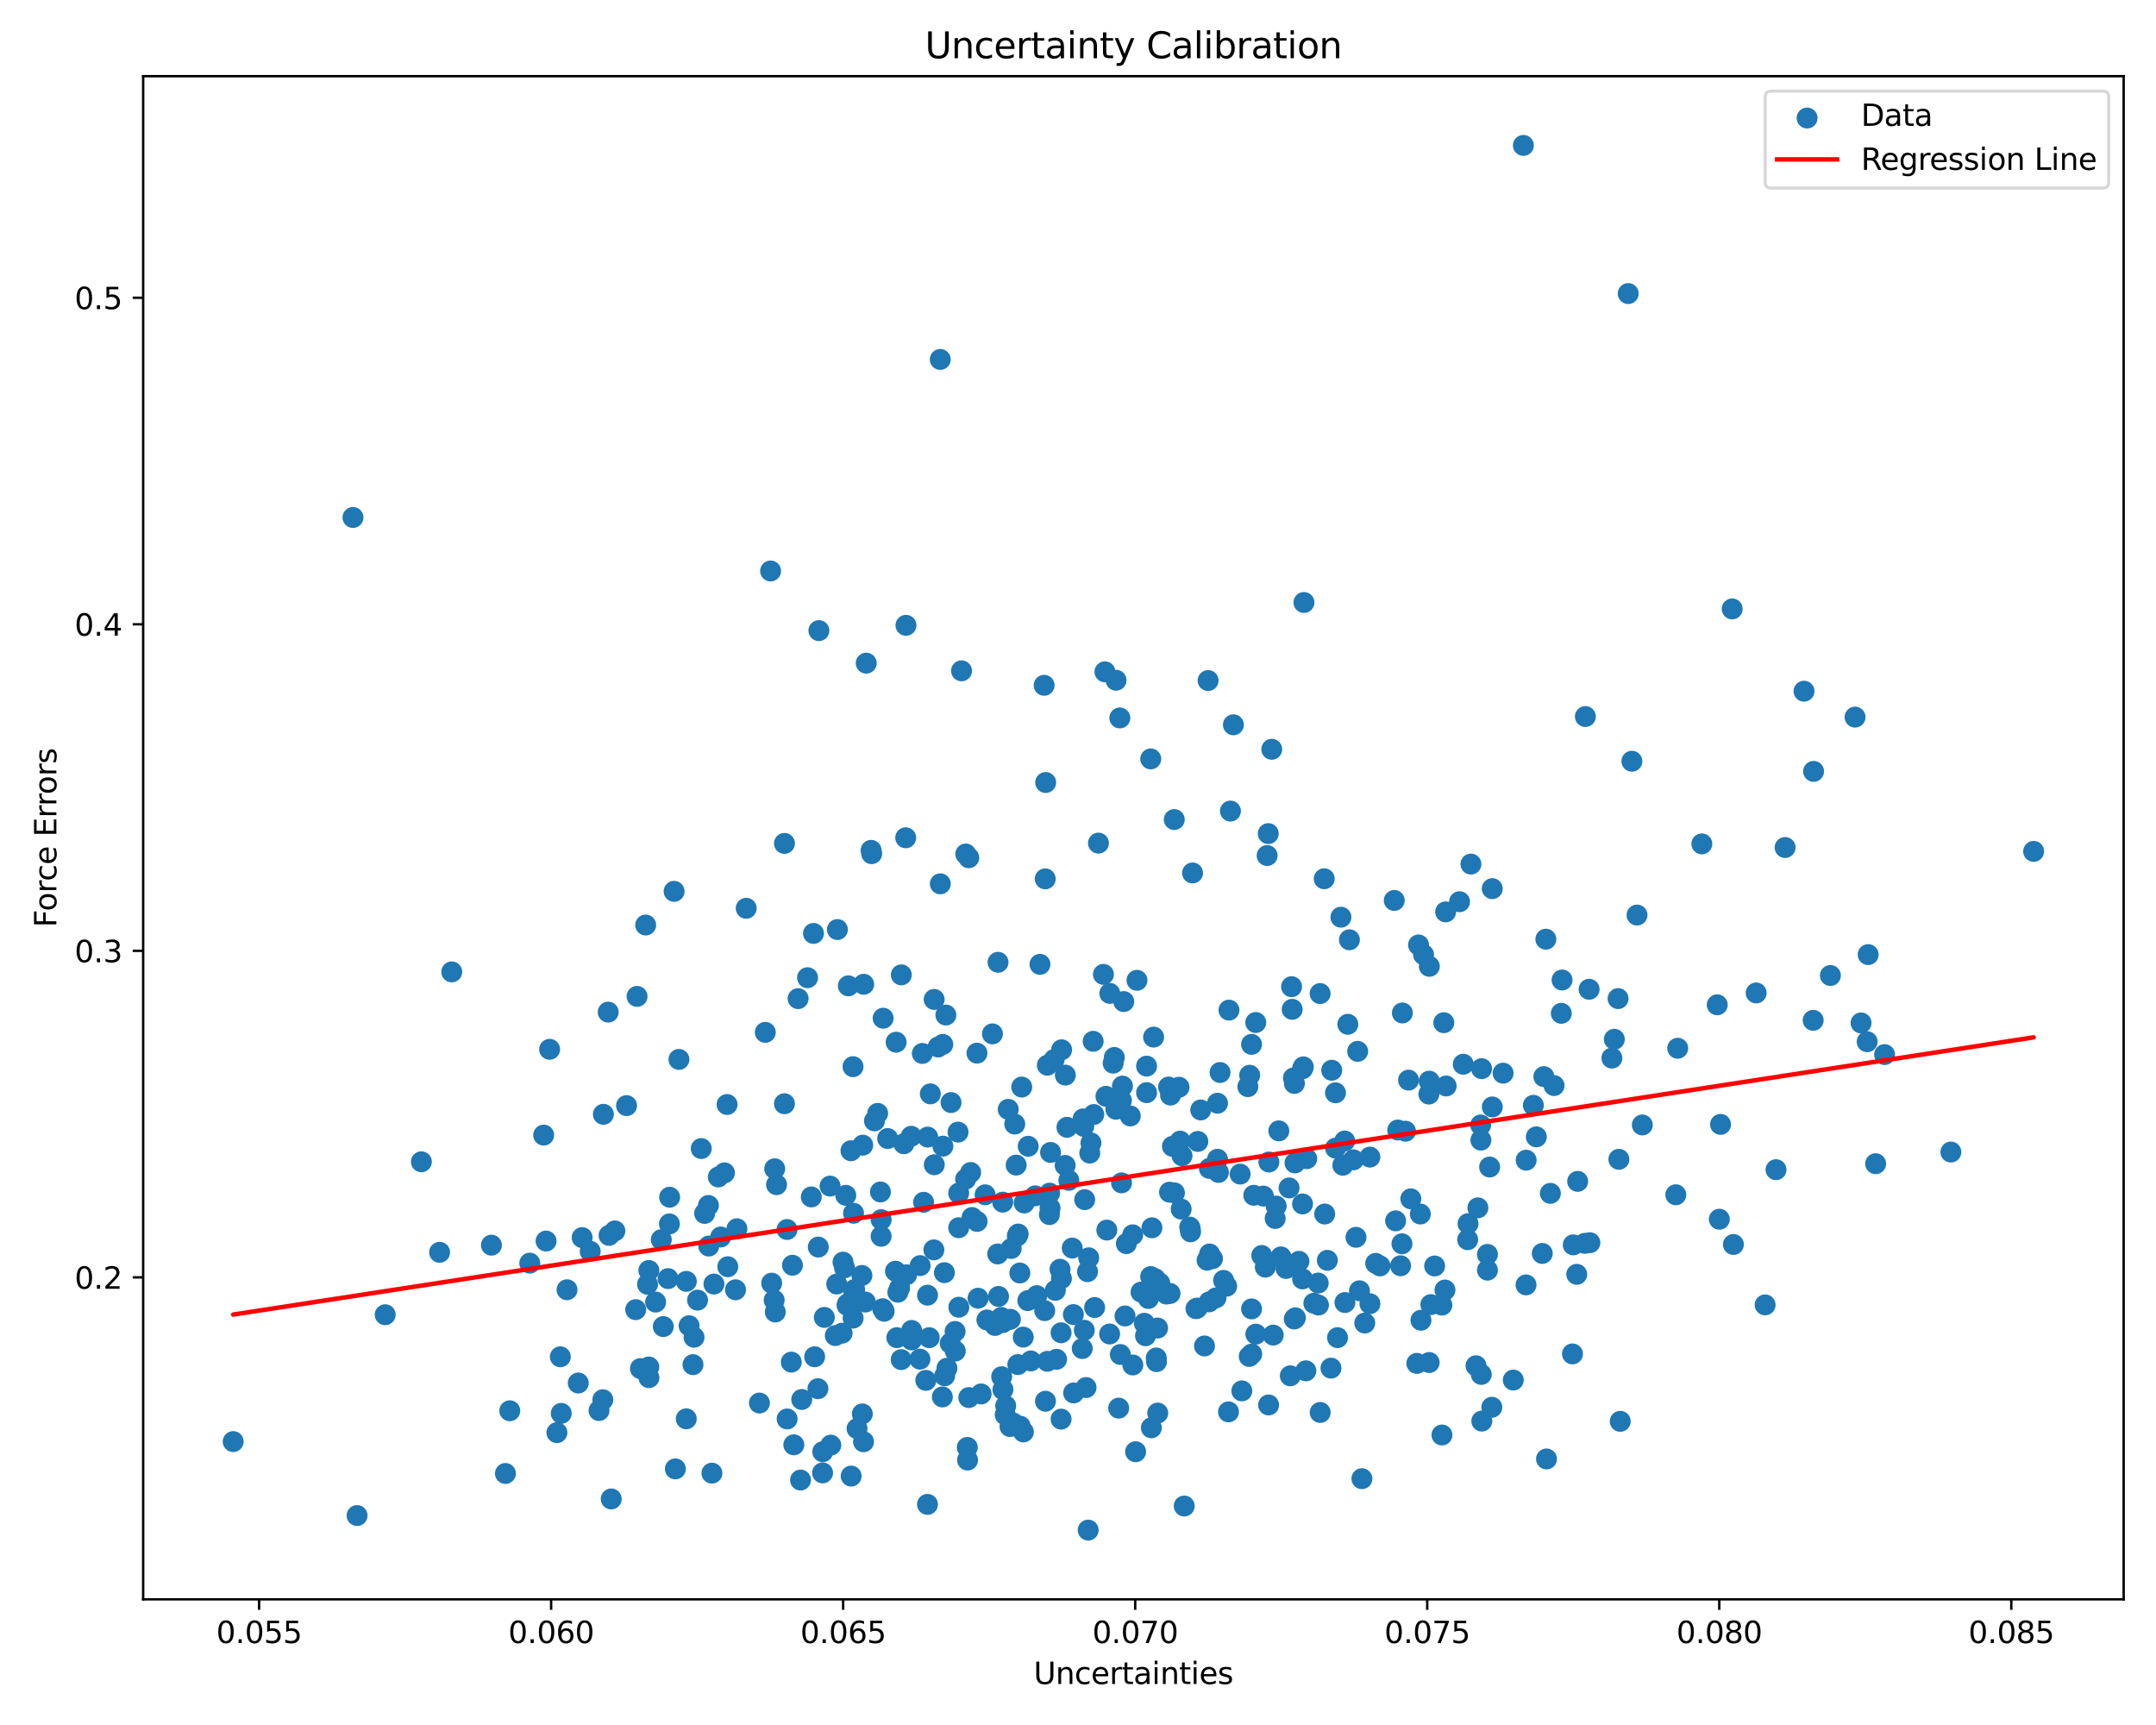 <?xml version="1.0" encoding="utf-8" standalone="no"?>
<!DOCTYPE svg PUBLIC "-//W3C//DTD SVG 1.1//EN"
  "http://www.w3.org/Graphics/SVG/1.1/DTD/svg11.dtd">
<svg xmlns:xlink="http://www.w3.org/1999/xlink" width="720pt" height="576pt" viewBox="0 0 720 576" xmlns="http://www.w3.org/2000/svg" version="1.1">
 <defs>
  <style type="text/css">*{stroke-linejoin: round; stroke-linecap: butt}</style>
 </defs>
 <g id="figure_1">
  <g id="patch_1">
   <path d="M 0 576 
L 720 576 
L 720 0 
L 0 0 
z
" style="fill: #ffffff"/>
  </g>
  <g id="axes_1">
   <g id="patch_2">
    <path d="M 47.81 534.04 
L 709.2 534.04 
L 709.2 25.44 
L 47.81 25.44 
z
" style="fill: #ffffff"/>
   </g>
   <g id="PathCollection_1">
    <defs>
     <path id="m80bdfd00ee" d="M 0 3 
C 0.796 3 1.559 2.684 2.121 2.121 
C 2.684 1.559 3 0.796 3 0 
C 3 -0.796 2.684 -1.559 2.121 -2.121 
C 1.559 -2.684 0.796 -3 0 -3 
C -0.796 -3 -1.559 -2.684 -2.121 -2.121 
C -2.684 -1.559 -3 -0.796 -3 0 
C -3 0.796 -2.684 1.559 -2.121 2.121 
C -1.559 2.684 -0.796 3 0 3 
z
" style="stroke: #1f77b4"/>
    </defs>
    <g clip-path="url(#pd081e457e5)">
     <use xlink:href="#m80bdfd00ee" x="307.287" y="422.606" style="fill: #1f77b4; stroke: #1f77b4"/>
     <use xlink:href="#m80bdfd00ee" x="304.446" y="444.25" style="fill: #1f77b4; stroke: #1f77b4"/>
     <use xlink:href="#m80bdfd00ee" x="382.549" y="446.021" style="fill: #1f77b4; stroke: #1f77b4"/>
     <use xlink:href="#m80bdfd00ee" x="324.612" y="406.543" style="fill: #1f77b4; stroke: #1f77b4"/>
     <use xlink:href="#m80bdfd00ee" x="294.024" y="398.01" style="fill: #1f77b4; stroke: #1f77b4"/>
     <use xlink:href="#m80bdfd00ee" x="365.556" y="436.598" style="fill: #1f77b4; stroke: #1f77b4"/>
     <use xlink:href="#m80bdfd00ee" x="288.375" y="481.414" style="fill: #1f77b4; stroke: #1f77b4"/>
     <use xlink:href="#m80bdfd00ee" x="312.004" y="388.927" style="fill: #1f77b4; stroke: #1f77b4"/>
     <use xlink:href="#m80bdfd00ee" x="431.952" y="359.95" style="fill: #1f77b4; stroke: #1f77b4"/>
     <use xlink:href="#m80bdfd00ee" x="197.103" y="417.828" style="fill: #1f77b4; stroke: #1f77b4"/>
     <use xlink:href="#m80bdfd00ee" x="304.435" y="447.428" style="fill: #1f77b4; stroke: #1f77b4"/>
     <use xlink:href="#m80bdfd00ee" x="347.303" y="322.003" style="fill: #1f77b4; stroke: #1f77b4"/>
     <use xlink:href="#m80bdfd00ee" x="272.055" y="453.04" style="fill: #1f77b4; stroke: #1f77b4"/>
     <use xlink:href="#m80bdfd00ee" x="339.74" y="412.696" style="fill: #1f77b4; stroke: #1f77b4"/>
     <use xlink:href="#m80bdfd00ee" x="543.742" y="98.026" style="fill: #1f77b4; stroke: #1f77b4"/>
     <use xlink:href="#m80bdfd00ee" x="279.429" y="428.754" style="fill: #1f77b4; stroke: #1f77b4"/>
     <use xlink:href="#m80bdfd00ee" x="292.029" y="374.28" style="fill: #1f77b4; stroke: #1f77b4"/>
     <use xlink:href="#m80bdfd00ee" x="481.522" y="435.795" style="fill: #1f77b4; stroke: #1f77b4"/>
     <use xlink:href="#m80bdfd00ee" x="602.458" y="230.801" style="fill: #1f77b4; stroke: #1f77b4"/>
     <use xlink:href="#m80bdfd00ee" x="417.966" y="437.054" style="fill: #1f77b4; stroke: #1f77b4"/>
     <use xlink:href="#m80bdfd00ee" x="374.546" y="394.971" style="fill: #1f77b4; stroke: #1f77b4"/>
     <use xlink:href="#m80bdfd00ee" x="449.076" y="380.999" style="fill: #1f77b4; stroke: #1f77b4"/>
     <use xlink:href="#m80bdfd00ee" x="119.248" y="506.061" style="fill: #1f77b4; stroke: #1f77b4"/>
     <use xlink:href="#m80bdfd00ee" x="385.246" y="346.3" style="fill: #1f77b4; stroke: #1f77b4"/>
     <use xlink:href="#m80bdfd00ee" x="271.673" y="311.68" style="fill: #1f77b4; stroke: #1f77b4"/>
     <use xlink:href="#m80bdfd00ee" x="281.225" y="445.164" style="fill: #1f77b4; stroke: #1f77b4"/>
     <use xlink:href="#m80bdfd00ee" x="314.002" y="120.023" style="fill: #1f77b4; stroke: #1f77b4"/>
     <use xlink:href="#m80bdfd00ee" x="246.091" y="410.3" style="fill: #1f77b4; stroke: #1f77b4"/>
     <use xlink:href="#m80bdfd00ee" x="469.369" y="377.726" style="fill: #1f77b4; stroke: #1f77b4"/>
     <use xlink:href="#m80bdfd00ee" x="340.576" y="425.073" style="fill: #1f77b4; stroke: #1f77b4"/>
     <use xlink:href="#m80bdfd00ee" x="331.431" y="345.226" style="fill: #1f77b4; stroke: #1f77b4"/>
     <use xlink:href="#m80bdfd00ee" x="270.934" y="399.67" style="fill: #1f77b4; stroke: #1f77b4"/>
     <use xlink:href="#m80bdfd00ee" x="421.37" y="419.228" style="fill: #1f77b4; stroke: #1f77b4"/>
     <use xlink:href="#m80bdfd00ee" x="182.366" y="414.401" style="fill: #1f77b4; stroke: #1f77b4"/>
     <use xlink:href="#m80bdfd00ee" x="379.697" y="327.337" style="fill: #1f77b4; stroke: #1f77b4"/>
     <use xlink:href="#m80bdfd00ee" x="373.967" y="239.734" style="fill: #1f77b4; stroke: #1f77b4"/>
     <use xlink:href="#m80bdfd00ee" x="482.555" y="430.753" style="fill: #1f77b4; stroke: #1f77b4"/>
     <use xlink:href="#m80bdfd00ee" x="419.388" y="445.487" style="fill: #1f77b4; stroke: #1f77b4"/>
     <use xlink:href="#m80bdfd00ee" x="361.684" y="373.617" style="fill: #1f77b4; stroke: #1f77b4"/>
     <use xlink:href="#m80bdfd00ee" x="364.33" y="381.64" style="fill: #1f77b4; stroke: #1f77b4"/>
     <use xlink:href="#m80bdfd00ee" x="372.713" y="227.142" style="fill: #1f77b4; stroke: #1f77b4"/>
     <use xlink:href="#m80bdfd00ee" x="201.504" y="372.078" style="fill: #1f77b4; stroke: #1f77b4"/>
     <use xlink:href="#m80bdfd00ee" x="225.539" y="490.483" style="fill: #1f77b4; stroke: #1f77b4"/>
     <use xlink:href="#m80bdfd00ee" x="471.146" y="400.311" style="fill: #1f77b4; stroke: #1f77b4"/>
     <use xlink:href="#m80bdfd00ee" x="352.041" y="353.788" style="fill: #1f77b4; stroke: #1f77b4"/>
     <use xlink:href="#m80bdfd00ee" x="264.256" y="454.829" style="fill: #1f77b4; stroke: #1f77b4"/>
     <use xlink:href="#m80bdfd00ee" x="354.358" y="445.036" style="fill: #1f77b4; stroke: #1f77b4"/>
     <use xlink:href="#m80bdfd00ee" x="322.523" y="285.165" style="fill: #1f77b4; stroke: #1f77b4"/>
     <use xlink:href="#m80bdfd00ee" x="262.832" y="410.548" style="fill: #1f77b4; stroke: #1f77b4"/>
     <use xlink:href="#m80bdfd00ee" x="216.704" y="460.015" style="fill: #1f77b4; stroke: #1f77b4"/>
     <use xlink:href="#m80bdfd00ee" x="201.316" y="467.385" style="fill: #1f77b4; stroke: #1f77b4"/>
     <use xlink:href="#m80bdfd00ee" x="275.289" y="439.903" style="fill: #1f77b4; stroke: #1f77b4"/>
     <use xlink:href="#m80bdfd00ee" x="273.145" y="463.704" style="fill: #1f77b4; stroke: #1f77b4"/>
     <use xlink:href="#m80bdfd00ee" x="376.14" y="415.268" style="fill: #1f77b4; stroke: #1f77b4"/>
     <use xlink:href="#m80bdfd00ee" x="529.44" y="239.263" style="fill: #1f77b4; stroke: #1f77b4"/>
     <use xlink:href="#m80bdfd00ee" x="392.21" y="398.318" style="fill: #1f77b4; stroke: #1f77b4"/>
     <use xlink:href="#m80bdfd00ee" x="281.526" y="421.438" style="fill: #1f77b4; stroke: #1f77b4"/>
     <use xlink:href="#m80bdfd00ee" x="442.226" y="293.423" style="fill: #1f77b4; stroke: #1f77b4"/>
     <use xlink:href="#m80bdfd00ee" x="315.382" y="424.959" style="fill: #1f77b4; stroke: #1f77b4"/>
     <use xlink:href="#m80bdfd00ee" x="349.133" y="467.891" style="fill: #1f77b4; stroke: #1f77b4"/>
     <use xlink:href="#m80bdfd00ee" x="509.617" y="429.046" style="fill: #1f77b4; stroke: #1f77b4"/>
     <use xlink:href="#m80bdfd00ee" x="284.869" y="356.174" style="fill: #1f77b4; stroke: #1f77b4"/>
     <use xlink:href="#m80bdfd00ee" x="568.335" y="281.78" style="fill: #1f77b4; stroke: #1f77b4"/>
     <use xlink:href="#m80bdfd00ee" x="361.415" y="450.295" style="fill: #1f77b4; stroke: #1f77b4"/>
     <use xlink:href="#m80bdfd00ee" x="482.77" y="304.49" style="fill: #1f77b4; stroke: #1f77b4"/>
     <use xlink:href="#m80bdfd00ee" x="235.315" y="405.176" style="fill: #1f77b4; stroke: #1f77b4"/>
     <use xlink:href="#m80bdfd00ee" x="352.848" y="453.889" style="fill: #1f77b4; stroke: #1f77b4"/>
     <use xlink:href="#m80bdfd00ee" x="77.873" y="481.36" style="fill: #1f77b4; stroke: #1f77b4"/>
     <use xlink:href="#m80bdfd00ee" x="421.905" y="399.388" style="fill: #1f77b4; stroke: #1f77b4"/>
     <use xlink:href="#m80bdfd00ee" x="265.096" y="482.44" style="fill: #1f77b4; stroke: #1f77b4"/>
     <use xlink:href="#m80bdfd00ee" x="457.484" y="435.322" style="fill: #1f77b4; stroke: #1f77b4"/>
     <use xlink:href="#m80bdfd00ee" x="460.841" y="422.695" style="fill: #1f77b4; stroke: #1f77b4"/>
     <use xlink:href="#m80bdfd00ee" x="623.543" y="347.845" style="fill: #1f77b4; stroke: #1f77b4"/>
     <use xlink:href="#m80bdfd00ee" x="311.959" y="333.72" style="fill: #1f77b4; stroke: #1f77b4"/>
     <use xlink:href="#m80bdfd00ee" x="284.178" y="384.25" style="fill: #1f77b4; stroke: #1f77b4"/>
     <use xlink:href="#m80bdfd00ee" x="436.1" y="457.729" style="fill: #1f77b4; stroke: #1f77b4"/>
     <use xlink:href="#m80bdfd00ee" x="274.753" y="484.747" style="fill: #1f77b4; stroke: #1f77b4"/>
     <use xlink:href="#m80bdfd00ee" x="262.859" y="473.804" style="fill: #1f77b4; stroke: #1f77b4"/>
     <use xlink:href="#m80bdfd00ee" x="394.45" y="403.726" style="fill: #1f77b4; stroke: #1f77b4"/>
     <use xlink:href="#m80bdfd00ee" x="349.767" y="454.557" style="fill: #1f77b4; stroke: #1f77b4"/>
     <use xlink:href="#m80bdfd00ee" x="317.332" y="448.532" style="fill: #1f77b4; stroke: #1f77b4"/>
     <use xlink:href="#m80bdfd00ee" x="403.789" y="434.713" style="fill: #1f77b4; stroke: #1f77b4"/>
     <use xlink:href="#m80bdfd00ee" x="308.019" y="351.762" style="fill: #1f77b4; stroke: #1f77b4"/>
     <use xlink:href="#m80bdfd00ee" x="237.747" y="491.904" style="fill: #1f77b4; stroke: #1f77b4"/>
     <use xlink:href="#m80bdfd00ee" x="140.722" y="387.936" style="fill: #1f77b4; stroke: #1f77b4"/>
     <use xlink:href="#m80bdfd00ee" x="427.06" y="377.611" style="fill: #1f77b4; stroke: #1f77b4"/>
     <use xlink:href="#m80bdfd00ee" x="170.24" y="471.077" style="fill: #1f77b4; stroke: #1f77b4"/>
     <use xlink:href="#m80bdfd00ee" x="432.27" y="361.77" style="fill: #1f77b4; stroke: #1f77b4"/>
     <use xlink:href="#m80bdfd00ee" x="356.944" y="394.136" style="fill: #1f77b4; stroke: #1f77b4"/>
     <use xlink:href="#m80bdfd00ee" x="231.775" y="446.529" style="fill: #1f77b4; stroke: #1f77b4"/>
     <use xlink:href="#m80bdfd00ee" x="358.544" y="465.116" style="fill: #1f77b4; stroke: #1f77b4"/>
     <use xlink:href="#m80bdfd00ee" x="304.303" y="379.417" style="fill: #1f77b4; stroke: #1f77b4"/>
     <use xlink:href="#m80bdfd00ee" x="446.671" y="446.657" style="fill: #1f77b4; stroke: #1f77b4"/>
     <use xlink:href="#m80bdfd00ee" x="315.876" y="338.936" style="fill: #1f77b4; stroke: #1f77b4"/>
     <use xlink:href="#m80bdfd00ee" x="336.696" y="370.429" style="fill: #1f77b4; stroke: #1f77b4"/>
     <use xlink:href="#m80bdfd00ee" x="368.494" y="325.361" style="fill: #1f77b4; stroke: #1f77b4"/>
     <use xlink:href="#m80bdfd00ee" x="283.309" y="329.187" style="fill: #1f77b4; stroke: #1f77b4"/>
     <use xlink:href="#m80bdfd00ee" x="410.258" y="471.435" style="fill: #1f77b4; stroke: #1f77b4"/>
     <use xlink:href="#m80bdfd00ee" x="397.599" y="411.322" style="fill: #1f77b4; stroke: #1f77b4"/>
     <use xlink:href="#m80bdfd00ee" x="473.722" y="315.528" style="fill: #1f77b4; stroke: #1f77b4"/>
     <use xlink:href="#m80bdfd00ee" x="299.046" y="424.472" style="fill: #1f77b4; stroke: #1f77b4"/>
     <use xlink:href="#m80bdfd00ee" x="287.979" y="472.125" style="fill: #1f77b4; stroke: #1f77b4"/>
     <use xlink:href="#m80bdfd00ee" x="365.268" y="372.151" style="fill: #1f77b4; stroke: #1f77b4"/>
     <use xlink:href="#m80bdfd00ee" x="350.519" y="398.398" style="fill: #1f77b4; stroke: #1f77b4"/>
     <use xlink:href="#m80bdfd00ee" x="435.245" y="356.243" style="fill: #1f77b4; stroke: #1f77b4"/>
     <use xlink:href="#m80bdfd00ee" x="400.022" y="381.137" style="fill: #1f77b4; stroke: #1f77b4"/>
     <use xlink:href="#m80bdfd00ee" x="457.473" y="386.373" style="fill: #1f77b4; stroke: #1f77b4"/>
     <use xlink:href="#m80bdfd00ee" x="414.152" y="392.047" style="fill: #1f77b4; stroke: #1f77b4"/>
     <use xlink:href="#m80bdfd00ee" x="397.307" y="409.732" style="fill: #1f77b4; stroke: #1f77b4"/>
     <use xlink:href="#m80bdfd00ee" x="445.988" y="364.901" style="fill: #1f77b4; stroke: #1f77b4"/>
     <use xlink:href="#m80bdfd00ee" x="223.624" y="399.77" style="fill: #1f77b4; stroke: #1f77b4"/>
     <use xlink:href="#m80bdfd00ee" x="395.479" y="502.879" style="fill: #1f77b4; stroke: #1f77b4"/>
     <use xlink:href="#m80bdfd00ee" x="320.162" y="409.95" style="fill: #1f77b4; stroke: #1f77b4"/>
     <use xlink:href="#m80bdfd00ee" x="363.576" y="419.999" style="fill: #1f77b4; stroke: #1f77b4"/>
     <use xlink:href="#m80bdfd00ee" x="366.831" y="281.525" style="fill: #1f77b4; stroke: #1f77b4"/>
     <use xlink:href="#m80bdfd00ee" x="447.807" y="306.263" style="fill: #1f77b4; stroke: #1f77b4"/>
     <use xlink:href="#m80bdfd00ee" x="516.458" y="487.162" style="fill: #1f77b4; stroke: #1f77b4"/>
     <use xlink:href="#m80bdfd00ee" x="375.707" y="439.425" style="fill: #1f77b4; stroke: #1f77b4"/>
     <use xlink:href="#m80bdfd00ee" x="521.398" y="338.363" style="fill: #1f77b4; stroke: #1f77b4"/>
     <use xlink:href="#m80bdfd00ee" x="239.882" y="392.996" style="fill: #1f77b4; stroke: #1f77b4"/>
     <use xlink:href="#m80bdfd00ee" x="605.516" y="340.697" style="fill: #1f77b4; stroke: #1f77b4"/>
     <use xlink:href="#m80bdfd00ee" x="338.882" y="375.334" style="fill: #1f77b4; stroke: #1f77b4"/>
     <use xlink:href="#m80bdfd00ee" x="434.993" y="356.88" style="fill: #1f77b4; stroke: #1f77b4"/>
     <use xlink:href="#m80bdfd00ee" x="377.463" y="372.627" style="fill: #1f77b4; stroke: #1f77b4"/>
     <use xlink:href="#m80bdfd00ee" x="266.534" y="333.453" style="fill: #1f77b4; stroke: #1f77b4"/>
     <use xlink:href="#m80bdfd00ee" x="300.996" y="325.519" style="fill: #1f77b4; stroke: #1f77b4"/>
     <use xlink:href="#m80bdfd00ee" x="314.881" y="382.708" style="fill: #1f77b4; stroke: #1f77b4"/>
     <use xlink:href="#m80bdfd00ee" x="335.852" y="469.427" style="fill: #1f77b4; stroke: #1f77b4"/>
     <use xlink:href="#m80bdfd00ee" x="236.573" y="402.521" style="fill: #1f77b4; stroke: #1f77b4"/>
     <use xlink:href="#m80bdfd00ee" x="611.266" y="325.727" style="fill: #1f77b4; stroke: #1f77b4"/>
     <use xlink:href="#m80bdfd00ee" x="236.688" y="416.074" style="fill: #1f77b4; stroke: #1f77b4"/>
     <use xlink:href="#m80bdfd00ee" x="526.858" y="394.476" style="fill: #1f77b4; stroke: #1f77b4"/>
     <use xlink:href="#m80bdfd00ee" x="538.299" y="353.304" style="fill: #1f77b4; stroke: #1f77b4"/>
     <use xlink:href="#m80bdfd00ee" x="429.493" y="423.559" style="fill: #1f77b4; stroke: #1f77b4"/>
     <use xlink:href="#m80bdfd00ee" x="375.273" y="334.439" style="fill: #1f77b4; stroke: #1f77b4"/>
     <use xlink:href="#m80bdfd00ee" x="261.966" y="281.623" style="fill: #1f77b4; stroke: #1f77b4"/>
     <use xlink:href="#m80bdfd00ee" x="311.865" y="417.345" style="fill: #1f77b4; stroke: #1f77b4"/>
     <use xlink:href="#m80bdfd00ee" x="390.257" y="362.975" style="fill: #1f77b4; stroke: #1f77b4"/>
     <use xlink:href="#m80bdfd00ee" x="432.584" y="440.039" style="fill: #1f77b4; stroke: #1f77b4"/>
     <use xlink:href="#m80bdfd00ee" x="258.537" y="434.152" style="fill: #1f77b4; stroke: #1f77b4"/>
     <use xlink:href="#m80bdfd00ee" x="320.198" y="436.502" style="fill: #1f77b4; stroke: #1f77b4"/>
     <use xlink:href="#m80bdfd00ee" x="294.759" y="436.994" style="fill: #1f77b4; stroke: #1f77b4"/>
     <use xlink:href="#m80bdfd00ee" x="128.634" y="439" style="fill: #1f77b4; stroke: #1f77b4"/>
     <use xlink:href="#m80bdfd00ee" x="338.323" y="475.143" style="fill: #1f77b4; stroke: #1f77b4"/>
     <use xlink:href="#m80bdfd00ee" x="530.683" y="330.328" style="fill: #1f77b4; stroke: #1f77b4"/>
     <use xlink:href="#m80bdfd00ee" x="409.653" y="429.472" style="fill: #1f77b4; stroke: #1f77b4"/>
     <use xlink:href="#m80bdfd00ee" x="258.714" y="390.26" style="fill: #1f77b4; stroke: #1f77b4"/>
     <use xlink:href="#m80bdfd00ee" x="487.417" y="301.099" style="fill: #1f77b4; stroke: #1f77b4"/>
     <use xlink:href="#m80bdfd00ee" x="185.985" y="478.378" style="fill: #1f77b4; stroke: #1f77b4"/>
     <use xlink:href="#m80bdfd00ee" x="150.864" y="324.528" style="fill: #1f77b4; stroke: #1f77b4"/>
     <use xlink:href="#m80bdfd00ee" x="386.626" y="471.84" style="fill: #1f77b4; stroke: #1f77b4"/>
     <use xlink:href="#m80bdfd00ee" x="326.263" y="351.661" style="fill: #1f77b4; stroke: #1f77b4"/>
     <use xlink:href="#m80bdfd00ee" x="394.74" y="385.916" style="fill: #1f77b4; stroke: #1f77b4"/>
     <use xlink:href="#m80bdfd00ee" x="373.588" y="470.193" style="fill: #1f77b4; stroke: #1f77b4"/>
     <use xlink:href="#m80bdfd00ee" x="274.703" y="491.813" style="fill: #1f77b4; stroke: #1f77b4"/>
     <use xlink:href="#m80bdfd00ee" x="318.952" y="444.595" style="fill: #1f77b4; stroke: #1f77b4"/>
     <use xlink:href="#m80bdfd00ee" x="326.624" y="433.489" style="fill: #1f77b4; stroke: #1f77b4"/>
     <use xlink:href="#m80bdfd00ee" x="324.152" y="391.508" style="fill: #1f77b4; stroke: #1f77b4"/>
     <use xlink:href="#m80bdfd00ee" x="448.444" y="389.092" style="fill: #1f77b4; stroke: #1f77b4"/>
     <use xlink:href="#m80bdfd00ee" x="450.109" y="342.024" style="fill: #1f77b4; stroke: #1f77b4"/>
     <use xlink:href="#m80bdfd00ee" x="204.119" y="500.519" style="fill: #1f77b4; stroke: #1f77b4"/>
     <use xlink:href="#m80bdfd00ee" x="475.408" y="318.779" style="fill: #1f77b4; stroke: #1f77b4"/>
     <use xlink:href="#m80bdfd00ee" x="436.389" y="386.898" style="fill: #1f77b4; stroke: #1f77b4"/>
     <use xlink:href="#m80bdfd00ee" x="385.771" y="426.982" style="fill: #1f77b4; stroke: #1f77b4"/>
     <use xlink:href="#m80bdfd00ee" x="339.349" y="389.039" style="fill: #1f77b4; stroke: #1f77b4"/>
     <use xlink:href="#m80bdfd00ee" x="290.909" y="283.942" style="fill: #1f77b4; stroke: #1f77b4"/>
     <use xlink:href="#m80bdfd00ee" x="229.183" y="473.762" style="fill: #1f77b4; stroke: #1f77b4"/>
     <use xlink:href="#m80bdfd00ee" x="335.696" y="472.428" style="fill: #1f77b4; stroke: #1f77b4"/>
     <use xlink:href="#m80bdfd00ee" x="467.731" y="422.658" style="fill: #1f77b4; stroke: #1f77b4"/>
     <use xlink:href="#m80bdfd00ee" x="282.442" y="399.134" style="fill: #1f77b4; stroke: #1f77b4"/>
     <use xlink:href="#m80bdfd00ee" x="308.436" y="401.458" style="fill: #1f77b4; stroke: #1f77b4"/>
     <use xlink:href="#m80bdfd00ee" x="354.466" y="426.91" style="fill: #1f77b4; stroke: #1f77b4"/>
     <use xlink:href="#m80bdfd00ee" x="310.688" y="365.253" style="fill: #1f77b4; stroke: #1f77b4"/>
     <use xlink:href="#m80bdfd00ee" x="387.303" y="428.436" style="fill: #1f77b4; stroke: #1f77b4"/>
     <use xlink:href="#m80bdfd00ee" x="525.387" y="415.68" style="fill: #1f77b4; stroke: #1f77b4"/>
     <use xlink:href="#m80bdfd00ee" x="450.642" y="313.807" style="fill: #1f77b4; stroke: #1f77b4"/>
     <use xlink:href="#m80bdfd00ee" x="350.833" y="384.812" style="fill: #1f77b4; stroke: #1f77b4"/>
     <use xlink:href="#m80bdfd00ee" x="398.261" y="291.49" style="fill: #1f77b4; stroke: #1f77b4"/>
     <use xlink:href="#m80bdfd00ee" x="529.248" y="415.167" style="fill: #1f77b4; stroke: #1f77b4"/>
     <use xlink:href="#m80bdfd00ee" x="378.307" y="455.778" style="fill: #1f77b4; stroke: #1f77b4"/>
     <use xlink:href="#m80bdfd00ee" x="216.685" y="424.226" style="fill: #1f77b4; stroke: #1f77b4"/>
     <use xlink:href="#m80bdfd00ee" x="243.046" y="422.971" style="fill: #1f77b4; stroke: #1f77b4"/>
     <use xlink:href="#m80bdfd00ee" x="267.335" y="494.21" style="fill: #1f77b4; stroke: #1f77b4"/>
     <use xlink:href="#m80bdfd00ee" x="212.294" y="437.31" style="fill: #1f77b4; stroke: #1f77b4"/>
     <use xlink:href="#m80bdfd00ee" x="323.117" y="487.535" style="fill: #1f77b4; stroke: #1f77b4"/>
     <use xlink:href="#m80bdfd00ee" x="309.805" y="379.689" style="fill: #1f77b4; stroke: #1f77b4"/>
     <use xlink:href="#m80bdfd00ee" x="343.369" y="382.754" style="fill: #1f77b4; stroke: #1f77b4"/>
     <use xlink:href="#m80bdfd00ee" x="404.922" y="420.282" style="fill: #1f77b4; stroke: #1f77b4"/>
     <use xlink:href="#m80bdfd00ee" x="337.698" y="416.88" style="fill: #1f77b4; stroke: #1f77b4"/>
     <use xlink:href="#m80bdfd00ee" x="323.031" y="483.299" style="fill: #1f77b4; stroke: #1f77b4"/>
     <use xlink:href="#m80bdfd00ee" x="321.098" y="223.999" style="fill: #1f77b4; stroke: #1f77b4"/>
     <use xlink:href="#m80bdfd00ee" x="221.505" y="442.958" style="fill: #1f77b4; stroke: #1f77b4"/>
     <use xlink:href="#m80bdfd00ee" x="328.976" y="398.961" style="fill: #1f77b4; stroke: #1f77b4"/>
     <use xlink:href="#m80bdfd00ee" x="481.545" y="479.161" style="fill: #1f77b4; stroke: #1f77b4"/>
     <use xlink:href="#m80bdfd00ee" x="282.878" y="435.853" style="fill: #1f77b4; stroke: #1f77b4"/>
     <use xlink:href="#m80bdfd00ee" x="605.651" y="257.568" style="fill: #1f77b4; stroke: #1f77b4"/>
     <use xlink:href="#m80bdfd00ee" x="355.77" y="358.993" style="fill: #1f77b4; stroke: #1f77b4"/>
     <use xlink:href="#m80bdfd00ee" x="354.523" y="350.541" style="fill: #1f77b4; stroke: #1f77b4"/>
     <use xlink:href="#m80bdfd00ee" x="299.26" y="348.003" style="fill: #1f77b4; stroke: #1f77b4"/>
     <use xlink:href="#m80bdfd00ee" x="273.473" y="210.574" style="fill: #1f77b4; stroke: #1f77b4"/>
     <use xlink:href="#m80bdfd00ee" x="508.741" y="48.558" style="fill: #1f77b4; stroke: #1f77b4"/>
     <use xlink:href="#m80bdfd00ee" x="418.015" y="452.127" style="fill: #1f77b4; stroke: #1f77b4"/>
     <use xlink:href="#m80bdfd00ee" x="459.422" y="421.857" style="fill: #1f77b4; stroke: #1f77b4"/>
     <use xlink:href="#m80bdfd00ee" x="494.781" y="356.844" style="fill: #1f77b4; stroke: #1f77b4"/>
     <use xlink:href="#m80bdfd00ee" x="341.71" y="446.473" style="fill: #1f77b4; stroke: #1f77b4"/>
     <use xlink:href="#m80bdfd00ee" x="453.998" y="431.008" style="fill: #1f77b4; stroke: #1f77b4"/>
     <use xlink:href="#m80bdfd00ee" x="490.253" y="408.591" style="fill: #1f77b4; stroke: #1f77b4"/>
     <use xlink:href="#m80bdfd00ee" x="255.573" y="344.711" style="fill: #1f77b4; stroke: #1f77b4"/>
     <use xlink:href="#m80bdfd00ee" x="322.467" y="393.737" style="fill: #1f77b4; stroke: #1f77b4"/>
     <use xlink:href="#m80bdfd00ee" x="493.542" y="403.309" style="fill: #1f77b4; stroke: #1f77b4"/>
     <use xlink:href="#m80bdfd00ee" x="494.481" y="375.648" style="fill: #1f77b4; stroke: #1f77b4"/>
     <use xlink:href="#m80bdfd00ee" x="203.107" y="337.96" style="fill: #1f77b4; stroke: #1f77b4"/>
     <use xlink:href="#m80bdfd00ee" x="589.466" y="435.715" style="fill: #1f77b4; stroke: #1f77b4"/>
     <use xlink:href="#m80bdfd00ee" x="479.099" y="422.725" style="fill: #1f77b4; stroke: #1f77b4"/>
     <use xlink:href="#m80bdfd00ee" x="374.843" y="362.657" style="fill: #1f77b4; stroke: #1f77b4"/>
     <use xlink:href="#m80bdfd00ee" x="348.886" y="437.639" style="fill: #1f77b4; stroke: #1f77b4"/>
     <use xlink:href="#m80bdfd00ee" x="382.901" y="355.988" style="fill: #1f77b4; stroke: #1f77b4"/>
     <use xlink:href="#m80bdfd00ee" x="200.04" y="471.006" style="fill: #1f77b4; stroke: #1f77b4"/>
     <use xlink:href="#m80bdfd00ee" x="286.214" y="477.034" style="fill: #1f77b4; stroke: #1f77b4"/>
     <use xlink:href="#m80bdfd00ee" x="176.918" y="421.781" style="fill: #1f77b4; stroke: #1f77b4"/>
     <use xlink:href="#m80bdfd00ee" x="289.275" y="221.435" style="fill: #1f77b4; stroke: #1f77b4"/>
     <use xlink:href="#m80bdfd00ee" x="218.942" y="434.777" style="fill: #1f77b4; stroke: #1f77b4"/>
     <use xlink:href="#m80bdfd00ee" x="381.049" y="431.453" style="fill: #1f77b4; stroke: #1f77b4"/>
     <use xlink:href="#m80bdfd00ee" x="212.747" y="332.712" style="fill: #1f77b4; stroke: #1f77b4"/>
     <use xlink:href="#m80bdfd00ee" x="261.965" y="368.55" style="fill: #1f77b4; stroke: #1f77b4"/>
     <use xlink:href="#m80bdfd00ee" x="422.551" y="423.104" style="fill: #1f77b4; stroke: #1f77b4"/>
     <use xlink:href="#m80bdfd00ee" x="282.023" y="423.349" style="fill: #1f77b4; stroke: #1f77b4"/>
     <use xlink:href="#m80bdfd00ee" x="340.018" y="412.055" style="fill: #1f77b4; stroke: #1f77b4"/>
     <use xlink:href="#m80bdfd00ee" x="540.626" y="387.11" style="fill: #1f77b4; stroke: #1f77b4"/>
     <use xlink:href="#m80bdfd00ee" x="363.185" y="424.634" style="fill: #1f77b4; stroke: #1f77b4"/>
     <use xlink:href="#m80bdfd00ee" x="389.515" y="432.109" style="fill: #1f77b4; stroke: #1f77b4"/>
     <use xlink:href="#m80bdfd00ee" x="416.721" y="362.85" style="fill: #1f77b4; stroke: #1f77b4"/>
     <use xlink:href="#m80bdfd00ee" x="526.555" y="425.513" style="fill: #1f77b4; stroke: #1f77b4"/>
     <use xlink:href="#m80bdfd00ee" x="315.474" y="459.379" style="fill: #1f77b4; stroke: #1f77b4"/>
     <use xlink:href="#m80bdfd00ee" x="431.322" y="329.471" style="fill: #1f77b4; stroke: #1f77b4"/>
     <use xlink:href="#m80bdfd00ee" x="309.751" y="432.472" style="fill: #1f77b4; stroke: #1f77b4"/>
     <use xlink:href="#m80bdfd00ee" x="216.247" y="428.846" style="fill: #1f77b4; stroke: #1f77b4"/>
     <use xlink:href="#m80bdfd00ee" x="427.778" y="419.694" style="fill: #1f77b4; stroke: #1f77b4"/>
     <use xlink:href="#m80bdfd00ee" x="541.081" y="474.603" style="fill: #1f77b4; stroke: #1f77b4"/>
     <use xlink:href="#m80bdfd00ee" x="356.312" y="376.421" style="fill: #1f77b4; stroke: #1f77b4"/>
     <use xlink:href="#m80bdfd00ee" x="474.526" y="440.838" style="fill: #1f77b4; stroke: #1f77b4"/>
     <use xlink:href="#m80bdfd00ee" x="278.953" y="445.967" style="fill: #1f77b4; stroke: #1f77b4"/>
     <use xlink:href="#m80bdfd00ee" x="283.012" y="435.381" style="fill: #1f77b4; stroke: #1f77b4"/>
     <use xlink:href="#m80bdfd00ee" x="501.965" y="358.342" style="fill: #1f77b4; stroke: #1f77b4"/>
     <use xlink:href="#m80bdfd00ee" x="491.219" y="288.528" style="fill: #1f77b4; stroke: #1f77b4"/>
     <use xlink:href="#m80bdfd00ee" x="194.411" y="413.247" style="fill: #1f77b4; stroke: #1f77b4"/>
     <use xlink:href="#m80bdfd00ee" x="300.424" y="430.08" style="fill: #1f77b4; stroke: #1f77b4"/>
     <use xlink:href="#m80bdfd00ee" x="466.782" y="377.33" style="fill: #1f77b4; stroke: #1f77b4"/>
     <use xlink:href="#m80bdfd00ee" x="430.899" y="459.398" style="fill: #1f77b4; stroke: #1f77b4"/>
     <use xlink:href="#m80bdfd00ee" x="117.879" y="172.792" style="fill: #1f77b4; stroke: #1f77b4"/>
     <use xlink:href="#m80bdfd00ee" x="341.766" y="478.139" style="fill: #1f77b4; stroke: #1f77b4"/>
     <use xlink:href="#m80bdfd00ee" x="349.762" y="355.687" style="fill: #1f77b4; stroke: #1f77b4"/>
     <use xlink:href="#m80bdfd00ee" x="253.612" y="468.487" style="fill: #1f77b4; stroke: #1f77b4"/>
     <use xlink:href="#m80bdfd00ee" x="423.743" y="388.016" style="fill: #1f77b4; stroke: #1f77b4"/>
     <use xlink:href="#m80bdfd00ee" x="593.105" y="390.569" style="fill: #1f77b4; stroke: #1f77b4"/>
     <use xlink:href="#m80bdfd00ee" x="146.809" y="418.166" style="fill: #1f77b4; stroke: #1f77b4"/>
     <use xlink:href="#m80bdfd00ee" x="343.232" y="434.296" style="fill: #1f77b4; stroke: #1f77b4"/>
     <use xlink:href="#m80bdfd00ee" x="368.994" y="224.324" style="fill: #1f77b4; stroke: #1f77b4"/>
     <use xlink:href="#m80bdfd00ee" x="326.304" y="407.845" style="fill: #1f77b4; stroke: #1f77b4"/>
     <use xlink:href="#m80bdfd00ee" x="391.54" y="382.776" style="fill: #1f77b4; stroke: #1f77b4"/>
     <use xlink:href="#m80bdfd00ee" x="425.853" y="406.868" style="fill: #1f77b4; stroke: #1f77b4"/>
     <use xlink:href="#m80bdfd00ee" x="314.02" y="295.119" style="fill: #1f77b4; stroke: #1f77b4"/>
     <use xlink:href="#m80bdfd00ee" x="294.925" y="339.993" style="fill: #1f77b4; stroke: #1f77b4"/>
     <use xlink:href="#m80bdfd00ee" x="361.923" y="376.112" style="fill: #1f77b4; stroke: #1f77b4"/>
     <use xlink:href="#m80bdfd00ee" x="559.641" y="398.949" style="fill: #1f77b4; stroke: #1f77b4"/>
     <use xlink:href="#m80bdfd00ee" x="372.12" y="353.1" style="fill: #1f77b4; stroke: #1f77b4"/>
     <use xlink:href="#m80bdfd00ee" x="323.52" y="286.412" style="fill: #1f77b4; stroke: #1f77b4"/>
     <use xlink:href="#m80bdfd00ee" x="440.855" y="331.764" style="fill: #1f77b4; stroke: #1f77b4"/>
     <use xlink:href="#m80bdfd00ee" x="470.387" y="360.668" style="fill: #1f77b4; stroke: #1f77b4"/>
     <use xlink:href="#m80bdfd00ee" x="181.564" y="379.027" style="fill: #1f77b4; stroke: #1f77b4"/>
     <use xlink:href="#m80bdfd00ee" x="230.117" y="442.684" style="fill: #1f77b4; stroke: #1f77b4"/>
     <use xlink:href="#m80bdfd00ee" x="417.333" y="359.042" style="fill: #1f77b4; stroke: #1f77b4"/>
     <use xlink:href="#m80bdfd00ee" x="257.702" y="428.465" style="fill: #1f77b4; stroke: #1f77b4"/>
     <use xlink:href="#m80bdfd00ee" x="411.897" y="242.018" style="fill: #1f77b4; stroke: #1f77b4"/>
     <use xlink:href="#m80bdfd00ee" x="354.358" y="473.867" style="fill: #1f77b4; stroke: #1f77b4"/>
     <use xlink:href="#m80bdfd00ee" x="619.501" y="239.454" style="fill: #1f77b4; stroke: #1f77b4"/>
     <use xlink:href="#m80bdfd00ee" x="317.6" y="368.159" style="fill: #1f77b4; stroke: #1f77b4"/>
     <use xlink:href="#m80bdfd00ee" x="374.502" y="367.446" style="fill: #1f77b4; stroke: #1f77b4"/>
     <use xlink:href="#m80bdfd00ee" x="225.118" y="297.636" style="fill: #1f77b4; stroke: #1f77b4"/>
     <use xlink:href="#m80bdfd00ee" x="203.396" y="412.507" style="fill: #1f77b4; stroke: #1f77b4"/>
     <use xlink:href="#m80bdfd00ee" x="425.199" y="445.805" style="fill: #1f77b4; stroke: #1f77b4"/>
     <use xlink:href="#m80bdfd00ee" x="477.277" y="454.963" style="fill: #1f77b4; stroke: #1f77b4"/>
     <use xlink:href="#m80bdfd00ee" x="497.461" y="389.682" style="fill: #1f77b4; stroke: #1f77b4"/>
     <use xlink:href="#m80bdfd00ee" x="433.788" y="421.168" style="fill: #1f77b4; stroke: #1f77b4"/>
     <use xlink:href="#m80bdfd00ee" x="432.223" y="440.427" style="fill: #1f77b4; stroke: #1f77b4"/>
     <use xlink:href="#m80bdfd00ee" x="358.072" y="416.749" style="fill: #1f77b4; stroke: #1f77b4"/>
     <use xlink:href="#m80bdfd00ee" x="288.434" y="328.662" style="fill: #1f77b4; stroke: #1f77b4"/>
     <use xlink:href="#m80bdfd00ee" x="334.512" y="459.699" style="fill: #1f77b4; stroke: #1f77b4"/>
     <use xlink:href="#m80bdfd00ee" x="300.962" y="453.993" style="fill: #1f77b4; stroke: #1f77b4"/>
     <use xlink:href="#m80bdfd00ee" x="408.62" y="427.538" style="fill: #1f77b4; stroke: #1f77b4"/>
     <use xlink:href="#m80bdfd00ee" x="386.137" y="453.443" style="fill: #1f77b4; stroke: #1f77b4"/>
     <use xlink:href="#m80bdfd00ee" x="220.847" y="413.936" style="fill: #1f77b4; stroke: #1f77b4"/>
     <use xlink:href="#m80bdfd00ee" x="226.732" y="353.752" style="fill: #1f77b4; stroke: #1f77b4"/>
     <use xlink:href="#m80bdfd00ee" x="334.935" y="463.994" style="fill: #1f77b4; stroke: #1f77b4"/>
     <use xlink:href="#m80bdfd00ee" x="392.152" y="273.654" style="fill: #1f77b4; stroke: #1f77b4"/>
     <use xlink:href="#m80bdfd00ee" x="369.624" y="410.739" style="fill: #1f77b4; stroke: #1f77b4"/>
     <use xlink:href="#m80bdfd00ee" x="309.735" y="502.328" style="fill: #1f77b4; stroke: #1f77b4"/>
     <use xlink:href="#m80bdfd00ee" x="164.112" y="415.778" style="fill: #1f77b4; stroke: #1f77b4"/>
     <use xlink:href="#m80bdfd00ee" x="309.179" y="460.913" style="fill: #1f77b4; stroke: #1f77b4"/>
     <use xlink:href="#m80bdfd00ee" x="339.909" y="455.647" style="fill: #1f77b4; stroke: #1f77b4"/>
     <use xlink:href="#m80bdfd00ee" x="341.209" y="362.973" style="fill: #1f77b4; stroke: #1f77b4"/>
     <use xlink:href="#m80bdfd00ee" x="295.265" y="437.843" style="fill: #1f77b4; stroke: #1f77b4"/>
     <use xlink:href="#m80bdfd00ee" x="350.45" y="405.569" style="fill: #1f77b4; stroke: #1f77b4"/>
     <use xlink:href="#m80bdfd00ee" x="452.835" y="413.149" style="fill: #1f77b4; stroke: #1f77b4"/>
     <use xlink:href="#m80bdfd00ee" x="249.196" y="303.288" style="fill: #1f77b4; stroke: #1f77b4"/>
     <use xlink:href="#m80bdfd00ee" x="453.4" y="351.06" style="fill: #1f77b4; stroke: #1f77b4"/>
     <use xlink:href="#m80bdfd00ee" x="399.396" y="436.982" style="fill: #1f77b4; stroke: #1f77b4"/>
     <use xlink:href="#m80bdfd00ee" x="313.276" y="349.608" style="fill: #1f77b4; stroke: #1f77b4"/>
     <use xlink:href="#m80bdfd00ee" x="334.861" y="441.644" style="fill: #1f77b4; stroke: #1f77b4"/>
     <use xlink:href="#m80bdfd00ee" x="512.072" y="369.077" style="fill: #1f77b4; stroke: #1f77b4"/>
     <use xlink:href="#m80bdfd00ee" x="465.617" y="300.668" style="fill: #1f77b4; stroke: #1f77b4"/>
     <use xlink:href="#m80bdfd00ee" x="342.024" y="401.693" style="fill: #1f77b4; stroke: #1f77b4"/>
     <use xlink:href="#m80bdfd00ee" x="370.622" y="331.703" style="fill: #1f77b4; stroke: #1f77b4"/>
     <use xlink:href="#m80bdfd00ee" x="320.155" y="398.405" style="fill: #1f77b4; stroke: #1f77b4"/>
     <use xlink:href="#m80bdfd00ee" x="406.59" y="368.384" style="fill: #1f77b4; stroke: #1f77b4"/>
     <use xlink:href="#m80bdfd00ee" x="267.743" y="467.302" style="fill: #1f77b4; stroke: #1f77b4"/>
     <use xlink:href="#m80bdfd00ee" x="440.218" y="428.424" style="fill: #1f77b4; stroke: #1f77b4"/>
     <use xlink:href="#m80bdfd00ee" x="419.364" y="341.436" style="fill: #1f77b4; stroke: #1f77b4"/>
     <use xlink:href="#m80bdfd00ee" x="365.065" y="347.699" style="fill: #1f77b4; stroke: #1f77b4"/>
     <use xlink:href="#m80bdfd00ee" x="242.807" y="368.806" style="fill: #1f77b4; stroke: #1f77b4"/>
     <use xlink:href="#m80bdfd00ee" x="477.328" y="322.672" style="fill: #1f77b4; stroke: #1f77b4"/>
     <use xlink:href="#m80bdfd00ee" x="403.447" y="227.244" style="fill: #1f77b4; stroke: #1f77b4"/>
     <use xlink:href="#m80bdfd00ee" x="334.855" y="401.415" style="fill: #1f77b4; stroke: #1f77b4"/>
     <use xlink:href="#m80bdfd00ee" x="294.269" y="407.26" style="fill: #1f77b4; stroke: #1f77b4"/>
     <use xlink:href="#m80bdfd00ee" x="515.046" y="418.545" style="fill: #1f77b4; stroke: #1f77b4"/>
     <use xlink:href="#m80bdfd00ee" x="269.682" y="326.468" style="fill: #1f77b4; stroke: #1f77b4"/>
     <use xlink:href="#m80bdfd00ee" x="215.624" y="308.879" style="fill: #1f77b4; stroke: #1f77b4"/>
     <use xlink:href="#m80bdfd00ee" x="333.295" y="321.321" style="fill: #1f77b4; stroke: #1f77b4"/>
     <use xlink:href="#m80bdfd00ee" x="407.435" y="358.122" style="fill: #1f77b4; stroke: #1f77b4"/>
     <use xlink:href="#m80bdfd00ee" x="352.437" y="430.869" style="fill: #1f77b4; stroke: #1f77b4"/>
     <use xlink:href="#m80bdfd00ee" x="205.344" y="411.017" style="fill: #1f77b4; stroke: #1f77b4"/>
     <use xlink:href="#m80bdfd00ee" x="337.292" y="476.341" style="fill: #1f77b4; stroke: #1f77b4"/>
     <use xlink:href="#m80bdfd00ee" x="238.422" y="428.761" style="fill: #1f77b4; stroke: #1f77b4"/>
     <use xlink:href="#m80bdfd00ee" x="370.564" y="445.434" style="fill: #1f77b4; stroke: #1f77b4"/>
     <use xlink:href="#m80bdfd00ee" x="482.162" y="341.496" style="fill: #1f77b4; stroke: #1f77b4"/>
     <use xlink:href="#m80bdfd00ee" x="417.182" y="452.934" style="fill: #1f77b4; stroke: #1f77b4"/>
     <use xlink:href="#m80bdfd00ee" x="369.333" y="366.077" style="fill: #1f77b4; stroke: #1f77b4"/>
     <use xlink:href="#m80bdfd00ee" x="418.701" y="399.124" style="fill: #1f77b4; stroke: #1f77b4"/>
     <use xlink:href="#m80bdfd00ee" x="216.674" y="456.452" style="fill: #1f77b4; stroke: #1f77b4"/>
     <use xlink:href="#m80bdfd00ee" x="431.528" y="337.024" style="fill: #1f77b4; stroke: #1f77b4"/>
     <use xlink:href="#m80bdfd00ee" x="293.097" y="371.766" style="fill: #1f77b4; stroke: #1f77b4"/>
     <use xlink:href="#m80bdfd00ee" x="623.878" y="318.756" style="fill: #1f77b4; stroke: #1f77b4"/>
     <use xlink:href="#m80bdfd00ee" x="423.162" y="285.676" style="fill: #1f77b4; stroke: #1f77b4"/>
     <use xlink:href="#m80bdfd00ee" x="384.294" y="253.408" style="fill: #1f77b4; stroke: #1f77b4"/>
     <use xlink:href="#m80bdfd00ee" x="277.448" y="482.546" style="fill: #1f77b4; stroke: #1f77b4"/>
     <use xlink:href="#m80bdfd00ee" x="362.103" y="444.193" style="fill: #1f77b4; stroke: #1f77b4"/>
     <use xlink:href="#m80bdfd00ee" x="406.587" y="387.094" style="fill: #1f77b4; stroke: #1f77b4"/>
     <use xlink:href="#m80bdfd00ee" x="629.361" y="352.135" style="fill: #1f77b4; stroke: #1f77b4"/>
     <use xlink:href="#m80bdfd00ee" x="573.472" y="335.52" style="fill: #1f77b4; stroke: #1f77b4"/>
     <use xlink:href="#m80bdfd00ee" x="455.764" y="441.783" style="fill: #1f77b4; stroke: #1f77b4"/>
     <use xlink:href="#m80bdfd00ee" x="621.502" y="341.577" style="fill: #1f77b4; stroke: #1f77b4"/>
     <use xlink:href="#m80bdfd00ee" x="302.552" y="208.803" style="fill: #1f77b4; stroke: #1f77b4"/>
     <use xlink:href="#m80bdfd00ee" x="279.654" y="310.385" style="fill: #1f77b4; stroke: #1f77b4"/>
     <use xlink:href="#m80bdfd00ee" x="301.853" y="381.908" style="fill: #1f77b4; stroke: #1f77b4"/>
     <use xlink:href="#m80bdfd00ee" x="382.071" y="431.303" style="fill: #1f77b4; stroke: #1f77b4"/>
     <use xlink:href="#m80bdfd00ee" x="299.83" y="431.488" style="fill: #1f77b4; stroke: #1f77b4"/>
     <use xlink:href="#m80bdfd00ee" x="229.201" y="427.864" style="fill: #1f77b4; stroke: #1f77b4"/>
     <use xlink:href="#m80bdfd00ee" x="406.901" y="391.486" style="fill: #1f77b4; stroke: #1f77b4"/>
     <use xlink:href="#m80bdfd00ee" x="430.493" y="396.663" style="fill: #1f77b4; stroke: #1f77b4"/>
     <use xlink:href="#m80bdfd00ee" x="446.001" y="383.369" style="fill: #1f77b4; stroke: #1f77b4"/>
     <use xlink:href="#m80bdfd00ee" x="496.734" y="418.859" style="fill: #1f77b4; stroke: #1f77b4"/>
     <use xlink:href="#m80bdfd00ee" x="234.183" y="383.511" style="fill: #1f77b4; stroke: #1f77b4"/>
     <use xlink:href="#m80bdfd00ee" x="434.987" y="402.017" style="fill: #1f77b4; stroke: #1f77b4"/>
     <use xlink:href="#m80bdfd00ee" x="285.402" y="430.575" style="fill: #1f77b4; stroke: #1f77b4"/>
     <use xlink:href="#m80bdfd00ee" x="379.239" y="484.751" style="fill: #1f77b4; stroke: #1f77b4"/>
     <use xlink:href="#m80bdfd00ee" x="291.1" y="285.048" style="fill: #1f77b4; stroke: #1f77b4"/>
     <use xlink:href="#m80bdfd00ee" x="323.53" y="466.658" style="fill: #1f77b4; stroke: #1f77b4"/>
     <use xlink:href="#m80bdfd00ee" x="466.065" y="407.651" style="fill: #1f77b4; stroke: #1f77b4"/>
     <use xlink:href="#m80bdfd00ee" x="240.683" y="413.041" style="fill: #1f77b4; stroke: #1f77b4"/>
     <use xlink:href="#m80bdfd00ee" x="314.702" y="466.454" style="fill: #1f77b4; stroke: #1f77b4"/>
     <use xlink:href="#m80bdfd00ee" x="406.084" y="433.365" style="fill: #1f77b4; stroke: #1f77b4"/>
     <use xlink:href="#m80bdfd00ee" x="284.896" y="440.13" style="fill: #1f77b4; stroke: #1f77b4"/>
     <use xlink:href="#m80bdfd00ee" x="442.385" y="405.379" style="fill: #1f77b4; stroke: #1f77b4"/>
     <use xlink:href="#m80bdfd00ee" x="424.703" y="250.197" style="fill: #1f77b4; stroke: #1f77b4"/>
     <use xlink:href="#m80bdfd00ee" x="183.549" y="350.38" style="fill: #1f77b4; stroke: #1f77b4"/>
     <use xlink:href="#m80bdfd00ee" x="231.424" y="455.673" style="fill: #1f77b4; stroke: #1f77b4"/>
     <use xlink:href="#m80bdfd00ee" x="397.476" y="410.289" style="fill: #1f77b4; stroke: #1f77b4"/>
     <use xlink:href="#m80bdfd00ee" x="378.271" y="412.322" style="fill: #1f77b4; stroke: #1f77b4"/>
     <use xlink:href="#m80bdfd00ee" x="596.14" y="282.997" style="fill: #1f77b4; stroke: #1f77b4"/>
     <use xlink:href="#m80bdfd00ee" x="394.104" y="381.034" style="fill: #1f77b4; stroke: #1f77b4"/>
     <use xlink:href="#m80bdfd00ee" x="417.955" y="348.725" style="fill: #1f77b4; stroke: #1f77b4"/>
     <use xlink:href="#m80bdfd00ee" x="349.057" y="293.462" style="fill: #1f77b4; stroke: #1f77b4"/>
     <use xlink:href="#m80bdfd00ee" x="626.374" y="388.578" style="fill: #1f77b4; stroke: #1f77b4"/>
     <use xlink:href="#m80bdfd00ee" x="333.185" y="418.712" style="fill: #1f77b4; stroke: #1f77b4"/>
     <use xlink:href="#m80bdfd00ee" x="494.546" y="380.694" style="fill: #1f77b4; stroke: #1f77b4"/>
     <use xlink:href="#m80bdfd00ee" x="517.749" y="398.476" style="fill: #1f77b4; stroke: #1f77b4"/>
     <use xlink:href="#m80bdfd00ee" x="353.998" y="423.821" style="fill: #1f77b4; stroke: #1f77b4"/>
     <use xlink:href="#m80bdfd00ee" x="346.241" y="432.634" style="fill: #1f77b4; stroke: #1f77b4"/>
     <use xlink:href="#m80bdfd00ee" x="539.107" y="347.031" style="fill: #1f77b4; stroke: #1f77b4"/>
     <use xlink:href="#m80bdfd00ee" x="319.937" y="378.026" style="fill: #1f77b4; stroke: #1f77b4"/>
     <use xlink:href="#m80bdfd00ee" x="449.141" y="434.93" style="fill: #1f77b4; stroke: #1f77b4"/>
     <use xlink:href="#m80bdfd00ee" x="284.247" y="492.886" style="fill: #1f77b4; stroke: #1f77b4"/>
     <use xlink:href="#m80bdfd00ee" x="410.908" y="270.826" style="fill: #1f77b4; stroke: #1f77b4"/>
     <use xlink:href="#m80bdfd00ee" x="490.134" y="413.951" style="fill: #1f77b4; stroke: #1f77b4"/>
     <use xlink:href="#m80bdfd00ee" x="193.112" y="461.808" style="fill: #1f77b4; stroke: #1f77b4"/>
     <use xlink:href="#m80bdfd00ee" x="232.949" y="434.131" style="fill: #1f77b4; stroke: #1f77b4"/>
     <use xlink:href="#m80bdfd00ee" x="518.982" y="362.488" style="fill: #1f77b4; stroke: #1f77b4"/>
     <use xlink:href="#m80bdfd00ee" x="477.298" y="361.011" style="fill: #1f77b4; stroke: #1f77b4"/>
     <use xlink:href="#m80bdfd00ee" x="403.945" y="418.728" style="fill: #1f77b4; stroke: #1f77b4"/>
     <use xlink:href="#m80bdfd00ee" x="400.982" y="370.624" style="fill: #1f77b4; stroke: #1f77b4"/>
     <use xlink:href="#m80bdfd00ee" x="399.823" y="436.79" style="fill: #1f77b4; stroke: #1f77b4"/>
     <use xlink:href="#m80bdfd00ee" x="423.532" y="278.352" style="fill: #1f77b4; stroke: #1f77b4"/>
     <use xlink:href="#m80bdfd00ee" x="382.153" y="441.853" style="fill: #1f77b4; stroke: #1f77b4"/>
     <use xlink:href="#m80bdfd00ee" x="319.018" y="451.136" style="fill: #1f77b4; stroke: #1f77b4"/>
     <use xlink:href="#m80bdfd00ee" x="473.157" y="455.252" style="fill: #1f77b4; stroke: #1f77b4"/>
     <use xlink:href="#m80bdfd00ee" x="350.665" y="403.386" style="fill: #1f77b4; stroke: #1f77b4"/>
     <use xlink:href="#m80bdfd00ee" x="494.853" y="474.518" style="fill: #1f77b4; stroke: #1f77b4"/>
     <use xlink:href="#m80bdfd00ee" x="544.978" y="254.185" style="fill: #1f77b4; stroke: #1f77b4"/>
     <use xlink:href="#m80bdfd00ee" x="288.973" y="434.763" style="fill: #1f77b4; stroke: #1f77b4"/>
     <use xlink:href="#m80bdfd00ee" x="494.676" y="458.939" style="fill: #1f77b4; stroke: #1f77b4"/>
     <use xlink:href="#m80bdfd00ee" x="333.458" y="432.896" style="fill: #1f77b4; stroke: #1f77b4"/>
     <use xlink:href="#m80bdfd00ee" x="273.266" y="416.41" style="fill: #1f77b4; stroke: #1f77b4"/>
     <use xlink:href="#m80bdfd00ee" x="390.563" y="398.081" style="fill: #1f77b4; stroke: #1f77b4"/>
     <use xlink:href="#m80bdfd00ee" x="390.891" y="365.661" style="fill: #1f77b4; stroke: #1f77b4"/>
     <use xlink:href="#m80bdfd00ee" x="432.462" y="388.316" style="fill: #1f77b4; stroke: #1f77b4"/>
     <use xlink:href="#m80bdfd00ee" x="209.233" y="369.176" style="fill: #1f77b4; stroke: #1f77b4"/>
     <use xlink:href="#m80bdfd00ee" x="355.714" y="389.151" style="fill: #1f77b4; stroke: #1f77b4"/>
     <use xlink:href="#m80bdfd00ee" x="402.244" y="449.438" style="fill: #1f77b4; stroke: #1f77b4"/>
     <use xlink:href="#m80bdfd00ee" x="586.474" y="331.56" style="fill: #1f77b4; stroke: #1f77b4"/>
     <use xlink:href="#m80bdfd00ee" x="338.74" y="475.695" style="fill: #1f77b4; stroke: #1f77b4"/>
     <use xlink:href="#m80bdfd00ee" x="340.701" y="476.23" style="fill: #1f77b4; stroke: #1f77b4"/>
     <use xlink:href="#m80bdfd00ee" x="560.274" y="350.029" style="fill: #1f77b4; stroke: #1f77b4"/>
     <use xlink:href="#m80bdfd00ee" x="468.323" y="338.242" style="fill: #1f77b4; stroke: #1f77b4"/>
     <use xlink:href="#m80bdfd00ee" x="245.632" y="430.679" style="fill: #1f77b4; stroke: #1f77b4"/>
     <use xlink:href="#m80bdfd00ee" x="530.945" y="414.96" style="fill: #1f77b4; stroke: #1f77b4"/>
     <use xlink:href="#m80bdfd00ee" x="477.164" y="365.328" style="fill: #1f77b4; stroke: #1f77b4"/>
     <use xlink:href="#m80bdfd00ee" x="257.341" y="190.66" style="fill: #1f77b4; stroke: #1f77b4"/>
     <use xlink:href="#m80bdfd00ee" x="223.096" y="426.945" style="fill: #1f77b4; stroke: #1f77b4"/>
     <use xlink:href="#m80bdfd00ee" x="440.299" y="435.767" style="fill: #1f77b4; stroke: #1f77b4"/>
     <use xlink:href="#m80bdfd00ee" x="358.456" y="438.952" style="fill: #1f77b4; stroke: #1f77b4"/>
     <use xlink:href="#m80bdfd00ee" x="329.579" y="440.751" style="fill: #1f77b4; stroke: #1f77b4"/>
     <use xlink:href="#m80bdfd00ee" x="548.456" y="375.637" style="fill: #1f77b4; stroke: #1f77b4"/>
     <use xlink:href="#m80bdfd00ee" x="344.235" y="454.432" style="fill: #1f77b4; stroke: #1f77b4"/>
     <use xlink:href="#m80bdfd00ee" x="386.581" y="443.456" style="fill: #1f77b4; stroke: #1f77b4"/>
     <use xlink:href="#m80bdfd00ee" x="435.456" y="201.182" style="fill: #1f77b4; stroke: #1f77b4"/>
     <use xlink:href="#m80bdfd00ee" x="299.501" y="446.66" style="fill: #1f77b4; stroke: #1f77b4"/>
     <use xlink:href="#m80bdfd00ee" x="345.693" y="399.304" style="fill: #1f77b4; stroke: #1f77b4"/>
     <use xlink:href="#m80bdfd00ee" x="337.43" y="440.534" style="fill: #1f77b4; stroke: #1f77b4"/>
     <use xlink:href="#m80bdfd00ee" x="540.363" y="333.438" style="fill: #1f77b4; stroke: #1f77b4"/>
     <use xlink:href="#m80bdfd00ee" x="509.657" y="387.399" style="fill: #1f77b4; stroke: #1f77b4"/>
     <use xlink:href="#m80bdfd00ee" x="384.693" y="409.974" style="fill: #1f77b4; stroke: #1f77b4"/>
     <use xlink:href="#m80bdfd00ee" x="403.878" y="390.142" style="fill: #1f77b4; stroke: #1f77b4"/>
     <use xlink:href="#m80bdfd00ee" x="498.204" y="469.907" style="fill: #1f77b4; stroke: #1f77b4"/>
     <use xlink:href="#m80bdfd00ee" x="334.396" y="439.895" style="fill: #1f77b4; stroke: #1f77b4"/>
     <use xlink:href="#m80bdfd00ee" x="241.943" y="391.632" style="fill: #1f77b4; stroke: #1f77b4"/>
     <use xlink:href="#m80bdfd00ee" x="651.502" y="384.683" style="fill: #1f77b4; stroke: #1f77b4"/>
     <use xlink:href="#m80bdfd00ee" x="444.476" y="456.834" style="fill: #1f77b4; stroke: #1f77b4"/>
     <use xlink:href="#m80bdfd00ee" x="310.322" y="446.664" style="fill: #1f77b4; stroke: #1f77b4"/>
     <use xlink:href="#m80bdfd00ee" x="386.22" y="454.665" style="fill: #1f77b4; stroke: #1f77b4"/>
     <use xlink:href="#m80bdfd00ee" x="371.74" y="355.003" style="fill: #1f77b4; stroke: #1f77b4"/>
     <use xlink:href="#m80bdfd00ee" x="440.876" y="471.638" style="fill: #1f77b4; stroke: #1f77b4"/>
     <use xlink:href="#m80bdfd00ee" x="316.232" y="456.857" style="fill: #1f77b4; stroke: #1f77b4"/>
     <use xlink:href="#m80bdfd00ee" x="546.687" y="305.545" style="fill: #1f77b4; stroke: #1f77b4"/>
     <use xlink:href="#m80bdfd00ee" x="505.363" y="460.819" style="fill: #1f77b4; stroke: #1f77b4"/>
     <use xlink:href="#m80bdfd00ee" x="277.197" y="396.05" style="fill: #1f77b4; stroke: #1f77b4"/>
     <use xlink:href="#m80bdfd00ee" x="258.916" y="438.096" style="fill: #1f77b4; stroke: #1f77b4"/>
     <use xlink:href="#m80bdfd00ee" x="578.468" y="203.323" style="fill: #1f77b4; stroke: #1f77b4"/>
     <use xlink:href="#m80bdfd00ee" x="372.653" y="370.383" style="fill: #1f77b4; stroke: #1f77b4"/>
     <use xlink:href="#m80bdfd00ee" x="468.187" y="415.313" style="fill: #1f77b4; stroke: #1f77b4"/>
     <use xlink:href="#m80bdfd00ee" x="187.433" y="471.939" style="fill: #1f77b4; stroke: #1f77b4"/>
     <use xlink:href="#m80bdfd00ee" x="443.264" y="420.841" style="fill: #1f77b4; stroke: #1f77b4"/>
     <use xlink:href="#m80bdfd00ee" x="574.171" y="407.114" style="fill: #1f77b4; stroke: #1f77b4"/>
     <use xlink:href="#m80bdfd00ee" x="223.557" y="408.68" style="fill: #1f77b4; stroke: #1f77b4"/>
     <use xlink:href="#m80bdfd00ee" x="521.652" y="327.233" style="fill: #1f77b4; stroke: #1f77b4"/>
     <use xlink:href="#m80bdfd00ee" x="488.659" y="355.356" style="fill: #1f77b4; stroke: #1f77b4"/>
     <use xlink:href="#m80bdfd00ee" x="327.652" y="465.457" style="fill: #1f77b4; stroke: #1f77b4"/>
     <use xlink:href="#m80bdfd00ee" x="444.73" y="357.371" style="fill: #1f77b4; stroke: #1f77b4"/>
     <use xlink:href="#m80bdfd00ee" x="302.462" y="279.739" style="fill: #1f77b4; stroke: #1f77b4"/>
     <use xlink:href="#m80bdfd00ee" x="498.359" y="369.62" style="fill: #1f77b4; stroke: #1f77b4"/>
     <use xlink:href="#m80bdfd00ee" x="513.062" y="379.602" style="fill: #1f77b4; stroke: #1f77b4"/>
     <use xlink:href="#m80bdfd00ee" x="434.993" y="427.044" style="fill: #1f77b4; stroke: #1f77b4"/>
     <use xlink:href="#m80bdfd00ee" x="492.918" y="456.039" style="fill: #1f77b4; stroke: #1f77b4"/>
     <use xlink:href="#m80bdfd00ee" x="525.136" y="452.085" style="fill: #1f77b4; stroke: #1f77b4"/>
     <use xlink:href="#m80bdfd00ee" x="516.242" y="313.612" style="fill: #1f77b4; stroke: #1f77b4"/>
     <use xlink:href="#m80bdfd00ee" x="474.321" y="405.384" style="fill: #1f77b4; stroke: #1f77b4"/>
     <use xlink:href="#m80bdfd00ee" x="189.36" y="430.665" style="fill: #1f77b4; stroke: #1f77b4"/>
     <use xlink:href="#m80bdfd00ee" x="454.813" y="493.752" style="fill: #1f77b4; stroke: #1f77b4"/>
     <use xlink:href="#m80bdfd00ee" x="259.329" y="395.582" style="fill: #1f77b4; stroke: #1f77b4"/>
     <use xlink:href="#m80bdfd00ee" x="384.262" y="426.269" style="fill: #1f77b4; stroke: #1f77b4"/>
     <use xlink:href="#m80bdfd00ee" x="578.874" y="415.544" style="fill: #1f77b4; stroke: #1f77b4"/>
     <use xlink:href="#m80bdfd00ee" x="414.714" y="464.432" style="fill: #1f77b4; stroke: #1f77b4"/>
     <use xlink:href="#m80bdfd00ee" x="477.841" y="435.628" style="fill: #1f77b4; stroke: #1f77b4"/>
     <use xlink:href="#m80bdfd00ee" x="363.403" y="510.922" style="fill: #1f77b4; stroke: #1f77b4"/>
     <use xlink:href="#m80bdfd00ee" x="307.219" y="453.838" style="fill: #1f77b4; stroke: #1f77b4"/>
     <use xlink:href="#m80bdfd00ee" x="264.642" y="422.479" style="fill: #1f77b4; stroke: #1f77b4"/>
     <use xlink:href="#m80bdfd00ee" x="423.649" y="469.13" style="fill: #1f77b4; stroke: #1f77b4"/>
     <use xlink:href="#m80bdfd00ee" x="294.255" y="412.807" style="fill: #1f77b4; stroke: #1f77b4"/>
     <use xlink:href="#m80bdfd00ee" x="390.74" y="431.907" style="fill: #1f77b4; stroke: #1f77b4"/>
     <use xlink:href="#m80bdfd00ee" x="679.137" y="284.288" style="fill: #1f77b4; stroke: #1f77b4"/>
     <use xlink:href="#m80bdfd00ee" x="213.868" y="456.98" style="fill: #1f77b4; stroke: #1f77b4"/>
     <use xlink:href="#m80bdfd00ee" x="410.418" y="337.288" style="fill: #1f77b4; stroke: #1f77b4"/>
     <use xlink:href="#m80bdfd00ee" x="498.338" y="296.73" style="fill: #1f77b4; stroke: #1f77b4"/>
     <use xlink:href="#m80bdfd00ee" x="296.44" y="380.161" style="fill: #1f77b4; stroke: #1f77b4"/>
     <use xlink:href="#m80bdfd00ee" x="496.743" y="424.121" style="fill: #1f77b4; stroke: #1f77b4"/>
     <use xlink:href="#m80bdfd00ee" x="314.846" y="348.746" style="fill: #1f77b4; stroke: #1f77b4"/>
     <use xlink:href="#m80bdfd00ee" x="574.581" y="375.446" style="fill: #1f77b4; stroke: #1f77b4"/>
     <use xlink:href="#m80bdfd00ee" x="438.761" y="435.177" style="fill: #1f77b4; stroke: #1f77b4"/>
     <use xlink:href="#m80bdfd00ee" x="348.694" y="228.831" style="fill: #1f77b4; stroke: #1f77b4"/>
     <use xlink:href="#m80bdfd00ee" x="426.187" y="402.722" style="fill: #1f77b4; stroke: #1f77b4"/>
     <use xlink:href="#m80bdfd00ee" x="363.928" y="385.032" style="fill: #1f77b4; stroke: #1f77b4"/>
     <use xlink:href="#m80bdfd00ee" x="168.791" y="492.011" style="fill: #1f77b4; stroke: #1f77b4"/>
     <use xlink:href="#m80bdfd00ee" x="383.497" y="433.581" style="fill: #1f77b4; stroke: #1f77b4"/>
     <use xlink:href="#m80bdfd00ee" x="362.234" y="400.576" style="fill: #1f77b4; stroke: #1f77b4"/>
     <use xlink:href="#m80bdfd00ee" x="451.982" y="387.28" style="fill: #1f77b4; stroke: #1f77b4"/>
     <use xlink:href="#m80bdfd00ee" x="515.575" y="359.499" style="fill: #1f77b4; stroke: #1f77b4"/>
     <use xlink:href="#m80bdfd00ee" x="384.501" y="476.76" style="fill: #1f77b4; stroke: #1f77b4"/>
     <use xlink:href="#m80bdfd00ee" x="285.039" y="405.125" style="fill: #1f77b4; stroke: #1f77b4"/>
     <use xlink:href="#m80bdfd00ee" x="287.838" y="425.898" style="fill: #1f77b4; stroke: #1f77b4"/>
     <use xlink:href="#m80bdfd00ee" x="288.119" y="382.384" style="fill: #1f77b4; stroke: #1f77b4"/>
     <use xlink:href="#m80bdfd00ee" x="374.135" y="452.283" style="fill: #1f77b4; stroke: #1f77b4"/>
     <use xlink:href="#m80bdfd00ee" x="393.74" y="363.044" style="fill: #1f77b4; stroke: #1f77b4"/>
     <use xlink:href="#m80bdfd00ee" x="382.902" y="364.855" style="fill: #1f77b4; stroke: #1f77b4"/>
     <use xlink:href="#m80bdfd00ee" x="285.163" y="431.765" style="fill: #1f77b4; stroke: #1f77b4"/>
     <use xlink:href="#m80bdfd00ee" x="349.211" y="261.29" style="fill: #1f77b4; stroke: #1f77b4"/>
     <use xlink:href="#m80bdfd00ee" x="187.125" y="453.053" style="fill: #1f77b4; stroke: #1f77b4"/>
     <use xlink:href="#m80bdfd00ee" x="362.691" y="463.32" style="fill: #1f77b4; stroke: #1f77b4"/>
     <use xlink:href="#m80bdfd00ee" x="332.287" y="442.587" style="fill: #1f77b4; stroke: #1f77b4"/>
     <use xlink:href="#m80bdfd00ee" x="403.11" y="420.798" style="fill: #1f77b4; stroke: #1f77b4"/>
     <use xlink:href="#m80bdfd00ee" x="302.762" y="425.662" style="fill: #1f77b4; stroke: #1f77b4"/>
     <use xlink:href="#m80bdfd00ee" x="482.944" y="362.629" style="fill: #1f77b4; stroke: #1f77b4"/>
    </g>
   </g>
   <g id="matplotlib.axis_1">
    <g id="xtick_1">
     <g id="line2d_1">
      <defs>
       <path id="m03ddbaf1c0" d="M 0 0 
L 0 3.5 
" style="stroke: #000000; stroke-width: 0.8"/>
      </defs>
      <g>
       <use xlink:href="#m03ddbaf1c0" x="86.526" y="534.04" style="stroke: #000000; stroke-width: 0.8"/>
      </g>
     </g>
     <g id="text_1">
      <!-- 0.055 -->
      <g transform="translate(72.212 548.638) scale(0.1 -0.1)">
       <defs>
        <path id="DejaVuSans-30" d="M 2034 4250 
Q 1547 4250 1301 3770 
Q 1056 3291 1056 2328 
Q 1056 1369 1301 889 
Q 1547 409 2034 409 
Q 2525 409 2770 889 
Q 3016 1369 3016 2328 
Q 3016 3291 2770 3770 
Q 2525 4250 2034 4250 
z
M 2034 4750 
Q 2819 4750 3233 4129 
Q 3647 3509 3647 2328 
Q 3647 1150 3233 529 
Q 2819 -91 2034 -91 
Q 1250 -91 836 529 
Q 422 1150 422 2328 
Q 422 3509 836 4129 
Q 1250 4750 2034 4750 
z
" transform="scale(0.016)"/>
        <path id="DejaVuSans-2e" d="M 684 794 
L 1344 794 
L 1344 0 
L 684 0 
L 684 794 
z
" transform="scale(0.016)"/>
        <path id="DejaVuSans-35" d="M 691 4666 
L 3169 4666 
L 3169 4134 
L 1269 4134 
L 1269 2991 
Q 1406 3038 1543 3061 
Q 1681 3084 1819 3084 
Q 2600 3084 3056 2656 
Q 3513 2228 3513 1497 
Q 3513 744 3044 326 
Q 2575 -91 1722 -91 
Q 1428 -91 1123 -41 
Q 819 9 494 109 
L 494 744 
Q 775 591 1075 516 
Q 1375 441 1709 441 
Q 2250 441 2565 725 
Q 2881 1009 2881 1497 
Q 2881 1984 2565 2268 
Q 2250 2553 1709 2553 
Q 1456 2553 1204 2497 
Q 953 2441 691 2322 
L 691 4666 
z
" transform="scale(0.016)"/>
       </defs>
       <use xlink:href="#DejaVuSans-30"/>
       <use xlink:href="#DejaVuSans-2e" x="63.623"/>
       <use xlink:href="#DejaVuSans-30" x="95.41"/>
       <use xlink:href="#DejaVuSans-35" x="159.033"/>
       <use xlink:href="#DejaVuSans-35" x="222.656"/>
      </g>
     </g>
    </g>
    <g id="xtick_2">
     <g id="line2d_2">
      <g>
       <use xlink:href="#m03ddbaf1c0" x="184.05" y="534.04" style="stroke: #000000; stroke-width: 0.8"/>
      </g>
     </g>
     <g id="text_2">
      <!-- 0.060 -->
      <g transform="translate(169.736 548.638) scale(0.1 -0.1)">
       <defs>
        <path id="DejaVuSans-36" d="M 2113 2584 
Q 1688 2584 1439 2293 
Q 1191 2003 1191 1497 
Q 1191 994 1439 701 
Q 1688 409 2113 409 
Q 2538 409 2786 701 
Q 3034 994 3034 1497 
Q 3034 2003 2786 2293 
Q 2538 2584 2113 2584 
z
M 3366 4563 
L 3366 3988 
Q 3128 4100 2886 4159 
Q 2644 4219 2406 4219 
Q 1781 4219 1451 3797 
Q 1122 3375 1075 2522 
Q 1259 2794 1537 2939 
Q 1816 3084 2150 3084 
Q 2853 3084 3261 2657 
Q 3669 2231 3669 1497 
Q 3669 778 3244 343 
Q 2819 -91 2113 -91 
Q 1303 -91 875 529 
Q 447 1150 447 2328 
Q 447 3434 972 4092 
Q 1497 4750 2381 4750 
Q 2619 4750 2861 4703 
Q 3103 4656 3366 4563 
z
" transform="scale(0.016)"/>
       </defs>
       <use xlink:href="#DejaVuSans-30"/>
       <use xlink:href="#DejaVuSans-2e" x="63.623"/>
       <use xlink:href="#DejaVuSans-30" x="95.41"/>
       <use xlink:href="#DejaVuSans-36" x="159.033"/>
       <use xlink:href="#DejaVuSans-30" x="222.656"/>
      </g>
     </g>
    </g>
    <g id="xtick_3">
     <g id="line2d_3">
      <g>
       <use xlink:href="#m03ddbaf1c0" x="281.575" y="534.04" style="stroke: #000000; stroke-width: 0.8"/>
      </g>
     </g>
     <g id="text_3">
      <!-- 0.065 -->
      <g transform="translate(267.261 548.638) scale(0.1 -0.1)">
       <use xlink:href="#DejaVuSans-30"/>
       <use xlink:href="#DejaVuSans-2e" x="63.623"/>
       <use xlink:href="#DejaVuSans-30" x="95.41"/>
       <use xlink:href="#DejaVuSans-36" x="159.033"/>
       <use xlink:href="#DejaVuSans-35" x="222.656"/>
      </g>
     </g>
    </g>
    <g id="xtick_4">
     <g id="line2d_4">
      <g>
       <use xlink:href="#m03ddbaf1c0" x="379.1" y="534.04" style="stroke: #000000; stroke-width: 0.8"/>
      </g>
     </g>
     <g id="text_4">
      <!-- 0.070 -->
      <g transform="translate(364.786 548.638) scale(0.1 -0.1)">
       <defs>
        <path id="DejaVuSans-37" d="M 525 4666 
L 3525 4666 
L 3525 4397 
L 1831 0 
L 1172 0 
L 2766 4134 
L 525 4134 
L 525 4666 
z
" transform="scale(0.016)"/>
       </defs>
       <use xlink:href="#DejaVuSans-30"/>
       <use xlink:href="#DejaVuSans-2e" x="63.623"/>
       <use xlink:href="#DejaVuSans-30" x="95.41"/>
       <use xlink:href="#DejaVuSans-37" x="159.033"/>
       <use xlink:href="#DejaVuSans-30" x="222.656"/>
      </g>
     </g>
    </g>
    <g id="xtick_5">
     <g id="line2d_5">
      <g>
       <use xlink:href="#m03ddbaf1c0" x="476.624" y="534.04" style="stroke: #000000; stroke-width: 0.8"/>
      </g>
     </g>
     <g id="text_5">
      <!-- 0.075 -->
      <g transform="translate(462.31 548.638) scale(0.1 -0.1)">
       <use xlink:href="#DejaVuSans-30"/>
       <use xlink:href="#DejaVuSans-2e" x="63.623"/>
       <use xlink:href="#DejaVuSans-30" x="95.41"/>
       <use xlink:href="#DejaVuSans-37" x="159.033"/>
       <use xlink:href="#DejaVuSans-35" x="222.656"/>
      </g>
     </g>
    </g>
    <g id="xtick_6">
     <g id="line2d_6">
      <g>
       <use xlink:href="#m03ddbaf1c0" x="574.149" y="534.04" style="stroke: #000000; stroke-width: 0.8"/>
      </g>
     </g>
     <g id="text_6">
      <!-- 0.080 -->
      <g transform="translate(559.835 548.638) scale(0.1 -0.1)">
       <defs>
        <path id="DejaVuSans-38" d="M 2034 2216 
Q 1584 2216 1326 1975 
Q 1069 1734 1069 1313 
Q 1069 891 1326 650 
Q 1584 409 2034 409 
Q 2484 409 2743 651 
Q 3003 894 3003 1313 
Q 3003 1734 2745 1975 
Q 2488 2216 2034 2216 
z
M 1403 2484 
Q 997 2584 770 2862 
Q 544 3141 544 3541 
Q 544 4100 942 4425 
Q 1341 4750 2034 4750 
Q 2731 4750 3128 4425 
Q 3525 4100 3525 3541 
Q 3525 3141 3298 2862 
Q 3072 2584 2669 2484 
Q 3125 2378 3379 2068 
Q 3634 1759 3634 1313 
Q 3634 634 3220 271 
Q 2806 -91 2034 -91 
Q 1263 -91 848 271 
Q 434 634 434 1313 
Q 434 1759 690 2068 
Q 947 2378 1403 2484 
z
M 1172 3481 
Q 1172 3119 1398 2916 
Q 1625 2713 2034 2713 
Q 2441 2713 2670 2916 
Q 2900 3119 2900 3481 
Q 2900 3844 2670 4047 
Q 2441 4250 2034 4250 
Q 1625 4250 1398 4047 
Q 1172 3844 1172 3481 
z
" transform="scale(0.016)"/>
       </defs>
       <use xlink:href="#DejaVuSans-30"/>
       <use xlink:href="#DejaVuSans-2e" x="63.623"/>
       <use xlink:href="#DejaVuSans-30" x="95.41"/>
       <use xlink:href="#DejaVuSans-38" x="159.033"/>
       <use xlink:href="#DejaVuSans-30" x="222.656"/>
      </g>
     </g>
    </g>
    <g id="xtick_7">
     <g id="line2d_7">
      <g>
       <use xlink:href="#m03ddbaf1c0" x="671.674" y="534.04" style="stroke: #000000; stroke-width: 0.8"/>
      </g>
     </g>
     <g id="text_7">
      <!-- 0.085 -->
      <g transform="translate(657.36 548.638) scale(0.1 -0.1)">
       <use xlink:href="#DejaVuSans-30"/>
       <use xlink:href="#DejaVuSans-2e" x="63.623"/>
       <use xlink:href="#DejaVuSans-30" x="95.41"/>
       <use xlink:href="#DejaVuSans-38" x="159.033"/>
       <use xlink:href="#DejaVuSans-35" x="222.656"/>
      </g>
     </g>
    </g>
    <g id="text_8">
     <!-- Uncertainties -->
     <g transform="translate(345.183 562.317) scale(0.1 -0.1)">
      <defs>
       <path id="DejaVuSans-55" d="M 556 4666 
L 1191 4666 
L 1191 1831 
Q 1191 1081 1462 751 
Q 1734 422 2344 422 
Q 2950 422 3222 751 
Q 3494 1081 3494 1831 
L 3494 4666 
L 4128 4666 
L 4128 1753 
Q 4128 841 3676 375 
Q 3225 -91 2344 -91 
Q 1459 -91 1007 375 
Q 556 841 556 1753 
L 556 4666 
z
" transform="scale(0.016)"/>
       <path id="DejaVuSans-6e" d="M 3513 2113 
L 3513 0 
L 2938 0 
L 2938 2094 
Q 2938 2591 2744 2837 
Q 2550 3084 2163 3084 
Q 1697 3084 1428 2787 
Q 1159 2491 1159 1978 
L 1159 0 
L 581 0 
L 581 3500 
L 1159 3500 
L 1159 2956 
Q 1366 3272 1645 3428 
Q 1925 3584 2291 3584 
Q 2894 3584 3203 3211 
Q 3513 2838 3513 2113 
z
" transform="scale(0.016)"/>
       <path id="DejaVuSans-63" d="M 3122 3366 
L 3122 2828 
Q 2878 2963 2633 3030 
Q 2388 3097 2138 3097 
Q 1578 3097 1268 2742 
Q 959 2388 959 1747 
Q 959 1106 1268 751 
Q 1578 397 2138 397 
Q 2388 397 2633 464 
Q 2878 531 3122 666 
L 3122 134 
Q 2881 22 2623 -34 
Q 2366 -91 2075 -91 
Q 1284 -91 818 406 
Q 353 903 353 1747 
Q 353 2603 823 3093 
Q 1294 3584 2113 3584 
Q 2378 3584 2631 3529 
Q 2884 3475 3122 3366 
z
" transform="scale(0.016)"/>
       <path id="DejaVuSans-65" d="M 3597 1894 
L 3597 1613 
L 953 1613 
Q 991 1019 1311 708 
Q 1631 397 2203 397 
Q 2534 397 2845 478 
Q 3156 559 3463 722 
L 3463 178 
Q 3153 47 2828 -22 
Q 2503 -91 2169 -91 
Q 1331 -91 842 396 
Q 353 884 353 1716 
Q 353 2575 817 3079 
Q 1281 3584 2069 3584 
Q 2775 3584 3186 3129 
Q 3597 2675 3597 1894 
z
M 3022 2063 
Q 3016 2534 2758 2815 
Q 2500 3097 2075 3097 
Q 1594 3097 1305 2825 
Q 1016 2553 972 2059 
L 3022 2063 
z
" transform="scale(0.016)"/>
       <path id="DejaVuSans-72" d="M 2631 2963 
Q 2534 3019 2420 3045 
Q 2306 3072 2169 3072 
Q 1681 3072 1420 2755 
Q 1159 2438 1159 1844 
L 1159 0 
L 581 0 
L 581 3500 
L 1159 3500 
L 1159 2956 
Q 1341 3275 1631 3429 
Q 1922 3584 2338 3584 
Q 2397 3584 2469 3576 
Q 2541 3569 2628 3553 
L 2631 2963 
z
" transform="scale(0.016)"/>
       <path id="DejaVuSans-74" d="M 1172 4494 
L 1172 3500 
L 2356 3500 
L 2356 3053 
L 1172 3053 
L 1172 1153 
Q 1172 725 1289 603 
Q 1406 481 1766 481 
L 2356 481 
L 2356 0 
L 1766 0 
Q 1100 0 847 248 
Q 594 497 594 1153 
L 594 3053 
L 172 3053 
L 172 3500 
L 594 3500 
L 594 4494 
L 1172 4494 
z
" transform="scale(0.016)"/>
       <path id="DejaVuSans-61" d="M 2194 1759 
Q 1497 1759 1228 1600 
Q 959 1441 959 1056 
Q 959 750 1161 570 
Q 1363 391 1709 391 
Q 2188 391 2477 730 
Q 2766 1069 2766 1631 
L 2766 1759 
L 2194 1759 
z
M 3341 1997 
L 3341 0 
L 2766 0 
L 2766 531 
Q 2569 213 2275 61 
Q 1981 -91 1556 -91 
Q 1019 -91 701 211 
Q 384 513 384 1019 
Q 384 1609 779 1909 
Q 1175 2209 1959 2209 
L 2766 2209 
L 2766 2266 
Q 2766 2663 2505 2880 
Q 2244 3097 1772 3097 
Q 1472 3097 1187 3025 
Q 903 2953 641 2809 
L 641 3341 
Q 956 3463 1253 3523 
Q 1550 3584 1831 3584 
Q 2591 3584 2966 3190 
Q 3341 2797 3341 1997 
z
" transform="scale(0.016)"/>
       <path id="DejaVuSans-69" d="M 603 3500 
L 1178 3500 
L 1178 0 
L 603 0 
L 603 3500 
z
M 603 4863 
L 1178 4863 
L 1178 4134 
L 603 4134 
L 603 4863 
z
" transform="scale(0.016)"/>
       <path id="DejaVuSans-73" d="M 2834 3397 
L 2834 2853 
Q 2591 2978 2328 3040 
Q 2066 3103 1784 3103 
Q 1356 3103 1142 2972 
Q 928 2841 928 2578 
Q 928 2378 1081 2264 
Q 1234 2150 1697 2047 
L 1894 2003 
Q 2506 1872 2764 1633 
Q 3022 1394 3022 966 
Q 3022 478 2636 193 
Q 2250 -91 1575 -91 
Q 1294 -91 989 -36 
Q 684 19 347 128 
L 347 722 
Q 666 556 975 473 
Q 1284 391 1588 391 
Q 1994 391 2212 530 
Q 2431 669 2431 922 
Q 2431 1156 2273 1281 
Q 2116 1406 1581 1522 
L 1381 1569 
Q 847 1681 609 1914 
Q 372 2147 372 2553 
Q 372 3047 722 3315 
Q 1072 3584 1716 3584 
Q 2034 3584 2315 3537 
Q 2597 3491 2834 3397 
z
" transform="scale(0.016)"/>
      </defs>
      <use xlink:href="#DejaVuSans-55"/>
      <use xlink:href="#DejaVuSans-6e" x="73.193"/>
      <use xlink:href="#DejaVuSans-63" x="136.572"/>
      <use xlink:href="#DejaVuSans-65" x="191.553"/>
      <use xlink:href="#DejaVuSans-72" x="253.076"/>
      <use xlink:href="#DejaVuSans-74" x="294.189"/>
      <use xlink:href="#DejaVuSans-61" x="333.398"/>
      <use xlink:href="#DejaVuSans-69" x="394.678"/>
      <use xlink:href="#DejaVuSans-6e" x="422.461"/>
      <use xlink:href="#DejaVuSans-74" x="485.84"/>
      <use xlink:href="#DejaVuSans-69" x="525.049"/>
      <use xlink:href="#DejaVuSans-65" x="552.832"/>
      <use xlink:href="#DejaVuSans-73" x="614.355"/>
     </g>
    </g>
   </g>
   <g id="matplotlib.axis_2">
    <g id="ytick_1">
     <g id="line2d_8">
      <defs>
       <path id="m4333aa9cbd" d="M 0 0 
L -3.5 0 
" style="stroke: #000000; stroke-width: 0.8"/>
      </defs>
      <g>
       <use xlink:href="#m4333aa9cbd" x="47.81" y="426.53" style="stroke: #000000; stroke-width: 0.8"/>
      </g>
     </g>
     <g id="text_9">
      <!-- 0.2 -->
      <g transform="translate(24.907 430.329) scale(0.1 -0.1)">
       <defs>
        <path id="DejaVuSans-32" d="M 1228 531 
L 3431 531 
L 3431 0 
L 469 0 
L 469 531 
Q 828 903 1448 1529 
Q 2069 2156 2228 2338 
Q 2531 2678 2651 2914 
Q 2772 3150 2772 3378 
Q 2772 3750 2511 3984 
Q 2250 4219 1831 4219 
Q 1534 4219 1204 4116 
Q 875 4013 500 3803 
L 500 4441 
Q 881 4594 1212 4672 
Q 1544 4750 1819 4750 
Q 2544 4750 2975 4387 
Q 3406 4025 3406 3419 
Q 3406 3131 3298 2873 
Q 3191 2616 2906 2266 
Q 2828 2175 2409 1742 
Q 1991 1309 1228 531 
z
" transform="scale(0.016)"/>
       </defs>
       <use xlink:href="#DejaVuSans-30"/>
       <use xlink:href="#DejaVuSans-2e" x="63.623"/>
       <use xlink:href="#DejaVuSans-32" x="95.41"/>
      </g>
     </g>
    </g>
    <g id="ytick_2">
     <g id="line2d_9">
      <g>
       <use xlink:href="#m4333aa9cbd" x="47.81" y="317.496" style="stroke: #000000; stroke-width: 0.8"/>
      </g>
     </g>
     <g id="text_10">
      <!-- 0.3 -->
      <g transform="translate(24.907 321.295) scale(0.1 -0.1)">
       <defs>
        <path id="DejaVuSans-33" d="M 2597 2516 
Q 3050 2419 3304 2112 
Q 3559 1806 3559 1356 
Q 3559 666 3084 287 
Q 2609 -91 1734 -91 
Q 1441 -91 1130 -33 
Q 819 25 488 141 
L 488 750 
Q 750 597 1062 519 
Q 1375 441 1716 441 
Q 2309 441 2620 675 
Q 2931 909 2931 1356 
Q 2931 1769 2642 2001 
Q 2353 2234 1838 2234 
L 1294 2234 
L 1294 2753 
L 1863 2753 
Q 2328 2753 2575 2939 
Q 2822 3125 2822 3475 
Q 2822 3834 2567 4026 
Q 2313 4219 1838 4219 
Q 1578 4219 1281 4162 
Q 984 4106 628 3988 
L 628 4550 
Q 988 4650 1302 4700 
Q 1616 4750 1894 4750 
Q 2613 4750 3031 4423 
Q 3450 4097 3450 3541 
Q 3450 3153 3228 2886 
Q 3006 2619 2597 2516 
z
" transform="scale(0.016)"/>
       </defs>
       <use xlink:href="#DejaVuSans-30"/>
       <use xlink:href="#DejaVuSans-2e" x="63.623"/>
       <use xlink:href="#DejaVuSans-33" x="95.41"/>
      </g>
     </g>
    </g>
    <g id="ytick_3">
     <g id="line2d_10">
      <g>
       <use xlink:href="#m4333aa9cbd" x="47.81" y="208.461" style="stroke: #000000; stroke-width: 0.8"/>
      </g>
     </g>
     <g id="text_11">
      <!-- 0.4 -->
      <g transform="translate(24.907 212.26) scale(0.1 -0.1)">
       <defs>
        <path id="DejaVuSans-34" d="M 2419 4116 
L 825 1625 
L 2419 1625 
L 2419 4116 
z
M 2253 4666 
L 3047 4666 
L 3047 1625 
L 3713 1625 
L 3713 1100 
L 3047 1100 
L 3047 0 
L 2419 0 
L 2419 1100 
L 313 1100 
L 313 1709 
L 2253 4666 
z
" transform="scale(0.016)"/>
       </defs>
       <use xlink:href="#DejaVuSans-30"/>
       <use xlink:href="#DejaVuSans-2e" x="63.623"/>
       <use xlink:href="#DejaVuSans-34" x="95.41"/>
      </g>
     </g>
    </g>
    <g id="ytick_4">
     <g id="line2d_11">
      <g>
       <use xlink:href="#m4333aa9cbd" x="47.81" y="99.427" style="stroke: #000000; stroke-width: 0.8"/>
      </g>
     </g>
     <g id="text_12">
      <!-- 0.5 -->
      <g transform="translate(24.907 103.226) scale(0.1 -0.1)">
       <use xlink:href="#DejaVuSans-30"/>
       <use xlink:href="#DejaVuSans-2e" x="63.623"/>
       <use xlink:href="#DejaVuSans-35" x="95.41"/>
      </g>
     </g>
    </g>
    <g id="text_13">
     <!-- Force Errors -->
     <g transform="translate(18.827 309.642) rotate(-90) scale(0.1 -0.1)">
      <defs>
       <path id="DejaVuSans-46" d="M 628 4666 
L 3309 4666 
L 3309 4134 
L 1259 4134 
L 1259 2759 
L 3109 2759 
L 3109 2228 
L 1259 2228 
L 1259 0 
L 628 0 
L 628 4666 
z
" transform="scale(0.016)"/>
       <path id="DejaVuSans-6f" d="M 1959 3097 
Q 1497 3097 1228 2736 
Q 959 2375 959 1747 
Q 959 1119 1226 758 
Q 1494 397 1959 397 
Q 2419 397 2687 759 
Q 2956 1122 2956 1747 
Q 2956 2369 2687 2733 
Q 2419 3097 1959 3097 
z
M 1959 3584 
Q 2709 3584 3137 3096 
Q 3566 2609 3566 1747 
Q 3566 888 3137 398 
Q 2709 -91 1959 -91 
Q 1206 -91 779 398 
Q 353 888 353 1747 
Q 353 2609 779 3096 
Q 1206 3584 1959 3584 
z
" transform="scale(0.016)"/>
       <path id="DejaVuSans-20" transform="scale(0.016)"/>
       <path id="DejaVuSans-45" d="M 628 4666 
L 3578 4666 
L 3578 4134 
L 1259 4134 
L 1259 2753 
L 3481 2753 
L 3481 2222 
L 1259 2222 
L 1259 531 
L 3634 531 
L 3634 0 
L 628 0 
L 628 4666 
z
" transform="scale(0.016)"/>
      </defs>
      <use xlink:href="#DejaVuSans-46"/>
      <use xlink:href="#DejaVuSans-6f" x="53.895"/>
      <use xlink:href="#DejaVuSans-72" x="115.076"/>
      <use xlink:href="#DejaVuSans-63" x="153.939"/>
      <use xlink:href="#DejaVuSans-65" x="208.92"/>
      <use xlink:href="#DejaVuSans-20" x="270.443"/>
      <use xlink:href="#DejaVuSans-45" x="302.23"/>
      <use xlink:href="#DejaVuSans-72" x="365.414"/>
      <use xlink:href="#DejaVuSans-72" x="404.777"/>
      <use xlink:href="#DejaVuSans-6f" x="443.641"/>
      <use xlink:href="#DejaVuSans-72" x="504.822"/>
      <use xlink:href="#DejaVuSans-73" x="545.936"/>
     </g>
    </g>
   </g>
   <g id="line2d_12">
    <path d="M 307.287 403.633 
L 77.873 438.951 
L 679.137 346.386 
L 482.944 376.591 
" clip-path="url(#pd081e457e5)" style="fill: none; stroke: #ff0000; stroke-width: 1.5; stroke-linecap: square"/>
   </g>
   <g id="patch_3">
    <path d="M 47.81 534.04 
L 47.81 25.44 
" style="fill: none; stroke: #000000; stroke-width: 0.8; stroke-linejoin: miter; stroke-linecap: square"/>
   </g>
   <g id="patch_4">
    <path d="M 709.2 534.04 
L 709.2 25.44 
" style="fill: none; stroke: #000000; stroke-width: 0.8; stroke-linejoin: miter; stroke-linecap: square"/>
   </g>
   <g id="patch_5">
    <path d="M 47.81 534.04 
L 709.2 534.04 
" style="fill: none; stroke: #000000; stroke-width: 0.8; stroke-linejoin: miter; stroke-linecap: square"/>
   </g>
   <g id="patch_6">
    <path d="M 47.81 25.44 
L 709.2 25.44 
" style="fill: none; stroke: #000000; stroke-width: 0.8; stroke-linejoin: miter; stroke-linecap: square"/>
   </g>
   <g id="text_14">
    <!-- Uncertainty Calibration -->
    <g transform="translate(308.899 19.44) scale(0.12 -0.12)">
     <defs>
      <path id="DejaVuSans-79" d="M 2059 -325 
Q 1816 -950 1584 -1140 
Q 1353 -1331 966 -1331 
L 506 -1331 
L 506 -850 
L 844 -850 
Q 1081 -850 1212 -737 
Q 1344 -625 1503 -206 
L 1606 56 
L 191 3500 
L 800 3500 
L 1894 763 
L 2988 3500 
L 3597 3500 
L 2059 -325 
z
" transform="scale(0.016)"/>
      <path id="DejaVuSans-43" d="M 4122 4306 
L 4122 3641 
Q 3803 3938 3442 4084 
Q 3081 4231 2675 4231 
Q 1875 4231 1450 3742 
Q 1025 3253 1025 2328 
Q 1025 1406 1450 917 
Q 1875 428 2675 428 
Q 3081 428 3442 575 
Q 3803 722 4122 1019 
L 4122 359 
Q 3791 134 3420 21 
Q 3050 -91 2638 -91 
Q 1578 -91 968 557 
Q 359 1206 359 2328 
Q 359 3453 968 4101 
Q 1578 4750 2638 4750 
Q 3056 4750 3426 4639 
Q 3797 4528 4122 4306 
z
" transform="scale(0.016)"/>
      <path id="DejaVuSans-6c" d="M 603 4863 
L 1178 4863 
L 1178 0 
L 603 0 
L 603 4863 
z
" transform="scale(0.016)"/>
      <path id="DejaVuSans-62" d="M 3116 1747 
Q 3116 2381 2855 2742 
Q 2594 3103 2138 3103 
Q 1681 3103 1420 2742 
Q 1159 2381 1159 1747 
Q 1159 1113 1420 752 
Q 1681 391 2138 391 
Q 2594 391 2855 752 
Q 3116 1113 3116 1747 
z
M 1159 2969 
Q 1341 3281 1617 3432 
Q 1894 3584 2278 3584 
Q 2916 3584 3314 3078 
Q 3713 2572 3713 1747 
Q 3713 922 3314 415 
Q 2916 -91 2278 -91 
Q 1894 -91 1617 61 
Q 1341 213 1159 525 
L 1159 0 
L 581 0 
L 581 4863 
L 1159 4863 
L 1159 2969 
z
" transform="scale(0.016)"/>
     </defs>
     <use xlink:href="#DejaVuSans-55"/>
     <use xlink:href="#DejaVuSans-6e" x="73.193"/>
     <use xlink:href="#DejaVuSans-63" x="136.572"/>
     <use xlink:href="#DejaVuSans-65" x="191.553"/>
     <use xlink:href="#DejaVuSans-72" x="253.076"/>
     <use xlink:href="#DejaVuSans-74" x="294.189"/>
     <use xlink:href="#DejaVuSans-61" x="333.398"/>
     <use xlink:href="#DejaVuSans-69" x="394.678"/>
     <use xlink:href="#DejaVuSans-6e" x="422.461"/>
     <use xlink:href="#DejaVuSans-74" x="485.84"/>
     <use xlink:href="#DejaVuSans-79" x="525.049"/>
     <use xlink:href="#DejaVuSans-20" x="584.229"/>
     <use xlink:href="#DejaVuSans-43" x="616.016"/>
     <use xlink:href="#DejaVuSans-61" x="685.84"/>
     <use xlink:href="#DejaVuSans-6c" x="747.119"/>
     <use xlink:href="#DejaVuSans-69" x="774.902"/>
     <use xlink:href="#DejaVuSans-62" x="802.686"/>
     <use xlink:href="#DejaVuSans-72" x="866.162"/>
     <use xlink:href="#DejaVuSans-61" x="907.275"/>
     <use xlink:href="#DejaVuSans-74" x="968.555"/>
     <use xlink:href="#DejaVuSans-69" x="1007.764"/>
     <use xlink:href="#DejaVuSans-6f" x="1035.547"/>
     <use xlink:href="#DejaVuSans-6e" x="1096.729"/>
    </g>
   </g>
   <g id="legend_1">
    <g id="patch_7">
     <path d="M 591.489 62.796 
L 702.2 62.796 
Q 704.2 62.796 704.2 60.796 
L 704.2 32.44 
Q 704.2 30.44 702.2 30.44 
L 591.489 30.44 
Q 589.489 30.44 589.489 32.44 
L 589.489 60.796 
Q 589.489 62.796 591.489 62.796 
z
" style="fill: #ffffff; opacity: 0.8; stroke: #cccccc; stroke-linejoin: miter"/>
    </g>
    <g id="PathCollection_2">
     <g>
      <use xlink:href="#m80bdfd00ee" x="603.489" y="39.413" style="fill: #1f77b4; stroke: #1f77b4"/>
     </g>
    </g>
    <g id="text_15">
     <!-- Data -->
     <g transform="translate(621.489 42.038) scale(0.1 -0.1)">
      <defs>
       <path id="DejaVuSans-44" d="M 1259 4147 
L 1259 519 
L 2022 519 
Q 2988 519 3436 956 
Q 3884 1394 3884 2338 
Q 3884 3275 3436 3711 
Q 2988 4147 2022 4147 
L 1259 4147 
z
M 628 4666 
L 1925 4666 
Q 3281 4666 3915 4102 
Q 4550 3538 4550 2338 
Q 4550 1131 3912 565 
Q 3275 0 1925 0 
L 628 0 
L 628 4666 
z
" transform="scale(0.016)"/>
      </defs>
      <use xlink:href="#DejaVuSans-44"/>
      <use xlink:href="#DejaVuSans-61" x="77.002"/>
      <use xlink:href="#DejaVuSans-74" x="138.281"/>
      <use xlink:href="#DejaVuSans-61" x="177.49"/>
     </g>
    </g>
    <g id="line2d_13">
     <path d="M 593.489 53.217 
L 603.489 53.217 
L 613.489 53.217 
" style="fill: none; stroke: #ff0000; stroke-width: 1.5; stroke-linecap: square"/>
    </g>
    <g id="text_16">
     <!-- Regression Line -->
     <g transform="translate(621.489 56.717) scale(0.1 -0.1)">
      <defs>
       <path id="DejaVuSans-52" d="M 2841 2188 
Q 3044 2119 3236 1894 
Q 3428 1669 3622 1275 
L 4263 0 
L 3584 0 
L 2988 1197 
Q 2756 1666 2539 1819 
Q 2322 1972 1947 1972 
L 1259 1972 
L 1259 0 
L 628 0 
L 628 4666 
L 2053 4666 
Q 2853 4666 3247 4331 
Q 3641 3997 3641 3322 
Q 3641 2881 3436 2590 
Q 3231 2300 2841 2188 
z
M 1259 4147 
L 1259 2491 
L 2053 2491 
Q 2509 2491 2742 2702 
Q 2975 2913 2975 3322 
Q 2975 3731 2742 3939 
Q 2509 4147 2053 4147 
L 1259 4147 
z
" transform="scale(0.016)"/>
       <path id="DejaVuSans-67" d="M 2906 1791 
Q 2906 2416 2648 2759 
Q 2391 3103 1925 3103 
Q 1463 3103 1205 2759 
Q 947 2416 947 1791 
Q 947 1169 1205 825 
Q 1463 481 1925 481 
Q 2391 481 2648 825 
Q 2906 1169 2906 1791 
z
M 3481 434 
Q 3481 -459 3084 -895 
Q 2688 -1331 1869 -1331 
Q 1566 -1331 1297 -1286 
Q 1028 -1241 775 -1147 
L 775 -588 
Q 1028 -725 1275 -790 
Q 1522 -856 1778 -856 
Q 2344 -856 2625 -561 
Q 2906 -266 2906 331 
L 2906 616 
Q 2728 306 2450 153 
Q 2172 0 1784 0 
Q 1141 0 747 490 
Q 353 981 353 1791 
Q 353 2603 747 3093 
Q 1141 3584 1784 3584 
Q 2172 3584 2450 3431 
Q 2728 3278 2906 2969 
L 2906 3500 
L 3481 3500 
L 3481 434 
z
" transform="scale(0.016)"/>
       <path id="DejaVuSans-4c" d="M 628 4666 
L 1259 4666 
L 1259 531 
L 3531 531 
L 3531 0 
L 628 0 
L 628 4666 
z
" transform="scale(0.016)"/>
      </defs>
      <use xlink:href="#DejaVuSans-52"/>
      <use xlink:href="#DejaVuSans-65" x="64.982"/>
      <use xlink:href="#DejaVuSans-67" x="126.506"/>
      <use xlink:href="#DejaVuSans-72" x="189.982"/>
      <use xlink:href="#DejaVuSans-65" x="228.846"/>
      <use xlink:href="#DejaVuSans-73" x="290.369"/>
      <use xlink:href="#DejaVuSans-73" x="342.469"/>
      <use xlink:href="#DejaVuSans-69" x="394.568"/>
      <use xlink:href="#DejaVuSans-6f" x="422.352"/>
      <use xlink:href="#DejaVuSans-6e" x="483.533"/>
      <use xlink:href="#DejaVuSans-20" x="546.912"/>
      <use xlink:href="#DejaVuSans-4c" x="578.699"/>
      <use xlink:href="#DejaVuSans-69" x="634.412"/>
      <use xlink:href="#DejaVuSans-6e" x="662.195"/>
      <use xlink:href="#DejaVuSans-65" x="725.574"/>
     </g>
    </g>
   </g>
  </g>
 </g>
 <defs>
  <clipPath id="pd081e457e5">
   <rect x="47.81" y="25.44" width="661.39" height="508.6"/>
  </clipPath>
 </defs>
</svg>
